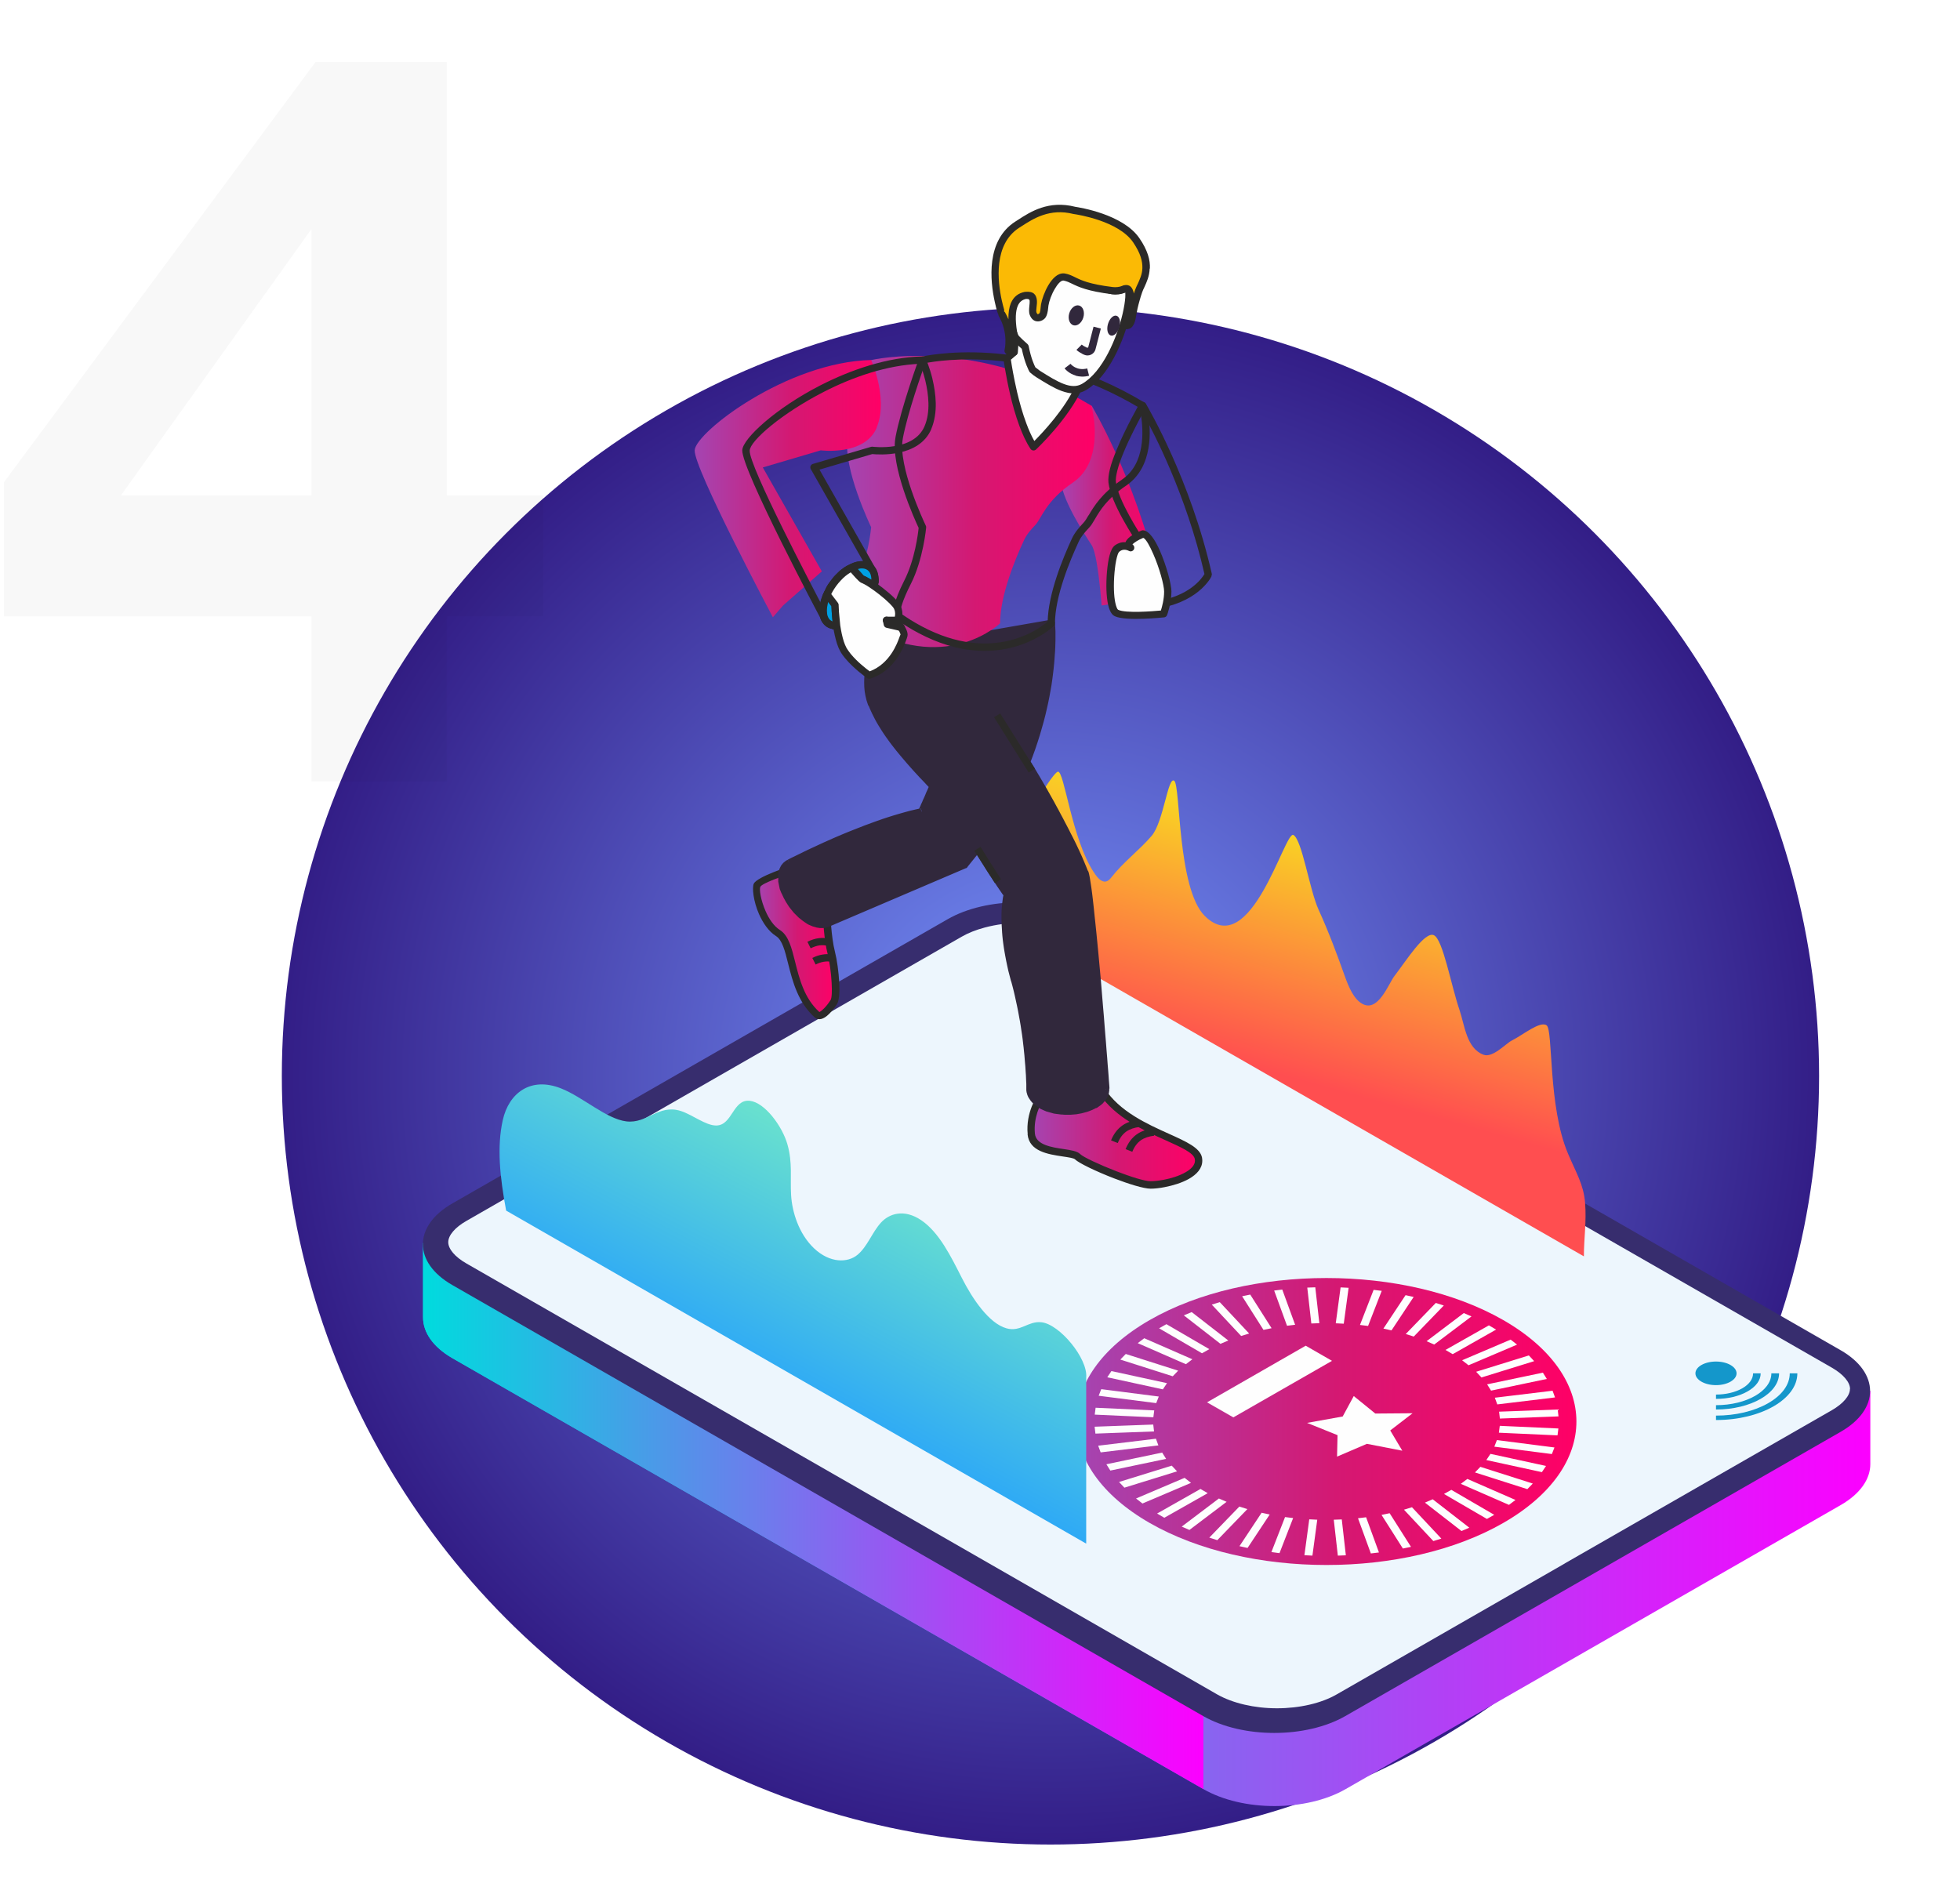 <svg width="153" height="147" viewBox="0 0 153 147" fill="none" xmlns="http://www.w3.org/2000/svg">
<circle cx="82" cy="84" r="60" fill="url(#paint0_radial_0_1)"/>
<g filter="url(#filter0_d_0_1)">
<path d="M151 104.588V110.298C151 111.457 150.228 112.608 148.7 113.491L110.043 135.672C106.972 137.438 102.002 137.438 98.938 135.672L40.316 102.032C38.788 101.149 38.024 100.005 38.024 98.846V93.044L43.85 93.635L46.065 92.361L78.988 73.465C82.052 71.707 87.022 71.707 90.086 73.465L142.858 103.759L151.007 104.588H151Z" fill="url(#paint1_linear_0_1)"/>
<path d="M98.938 127.659V135.672L40.316 102.032C38.788 101.149 38.024 100.005 38.024 98.846V93.044L43.85 93.635L46.065 92.361L98.938 127.659Z" fill="url(#paint2_linear_0_1)"/>
<path d="M148.684 107.78L110.02 129.969C106.956 131.727 101.986 131.727 98.922 129.969L40.308 96.321C37.244 94.564 37.244 91.708 40.308 89.951L78.972 67.762C82.036 66.004 87.006 66.004 90.07 67.762L148.684 101.41C151.748 103.168 151.748 106.023 148.684 107.78Z" fill="#372D6E"/>
<path d="M149.409 104.434C149.409 104.964 148.877 105.585 147.997 106.092L127.275 117.981L126.951 118.173L109.34 128.281C108.144 128.972 106.438 129.363 104.679 129.363C102.919 129.363 101.221 128.964 100.017 128.281L81.04 117.382L74.82 113.813L69.942 111.012L63.614 107.381L41.403 94.633C40.516 94.126 39.991 93.504 39.991 92.975C39.991 92.445 40.516 91.824 41.403 91.317L80.068 69.128C80.585 68.829 81.195 68.591 81.858 68.414C82.738 68.176 83.718 68.046 84.721 68.046C85.678 68.046 86.612 68.161 87.461 68.376C88.179 68.552 88.835 68.813 89.383 69.128L148.005 102.776C148.884 103.283 149.417 103.904 149.417 104.434H149.409Z" fill="#EDF6FD"/>
<path d="M122.344 99.054C129.961 103.429 129.961 110.521 122.344 114.895C114.727 119.27 102.371 119.27 94.746 114.895C87.129 110.521 87.129 103.429 94.746 99.054C102.363 94.679 114.719 94.679 122.344 99.054Z" fill="url(#paint3_linear_0_1)"/>
<g filter="url(#filter1_d_0_1)">
<path d="M87.879 73.925C88.28 74.777 89.16 75.122 90.294 75.767C92.571 77.079 94.855 78.384 97.132 79.697C103.422 83.304 109.704 86.911 115.993 90.526C121.542 93.712 127.091 96.897 132.64 100.082C132.64 98.678 132.856 97.35 132.732 95.876C132.609 94.456 132.046 93.589 131.39 92.038C129.831 88.339 130.247 82.406 129.73 82.045C129.213 81.685 127.894 82.79 127.022 83.227C126.535 83.473 125.517 84.617 124.799 84.34C123.471 83.834 123.34 82.053 122.931 80.848C122.268 78.906 121.642 75.368 120.94 75.015C120.23 74.662 118.772 77.003 117.853 78.192C117.398 78.776 116.595 81.048 115.353 80.372C114.674 80.004 114.272 79.029 113.994 78.254C113.377 76.519 112.721 74.754 111.934 73.027C111.216 71.454 110.645 67.57 109.966 67.186C109.295 66.802 106.655 77.095 103.043 73.503C100.906 71.377 101.153 63.349 100.666 62.957C100.172 62.558 99.833 66.158 98.899 67.255C97.927 68.391 96.7 69.281 95.743 70.51C95.565 70.732 95.318 70.962 94.948 70.732C94.724 70.594 94.539 70.333 94.377 70.087C92.663 67.501 92.077 62.166 91.583 62.243C91.097 62.32 87.323 68.215 87.655 72.966C87.686 73.349 87.763 73.664 87.886 73.925H87.879Z" fill="url(#paint4_linear_0_1)"/>
</g>
<path d="M107.048 96.521L107.673 96.498L107.99 99.299L107.364 99.322L107.048 96.521ZM109.271 99.307L109.649 96.505L110.274 96.536L109.896 99.338L109.271 99.307ZM104.463 96.751L105.096 96.674L106.099 99.422L105.466 99.499L104.463 96.751ZM111.161 99.437L112.226 96.697L112.859 96.774L111.794 99.514L111.161 99.437ZM101.962 97.196L102.595 97.066L104.262 99.691L103.629 99.821L101.962 97.196ZM112.99 99.721L114.719 97.112L115.352 97.25L113.623 99.86L112.99 99.721ZM99.593 97.849L100.218 97.657L102.51 100.105L101.885 100.297L99.593 97.849ZM114.735 100.144L117.081 97.718L117.706 97.918L115.36 100.343L114.735 100.144ZM97.417 98.685L98.026 98.432L100.882 100.65L100.272 100.911L97.417 98.693V98.685ZM116.363 100.704L119.265 98.509L119.867 98.77L116.957 100.965L116.355 100.704H116.363ZM95.48 99.698L96.051 99.376L99.4 101.326L98.829 101.648L95.48 99.698ZM117.837 101.387L121.225 99.468L121.788 99.798L118.4 101.717L117.837 101.387ZM93.813 100.857L94.322 100.474L98.08 102.116L97.571 102.5L93.813 100.857ZM119.134 102.193L122.923 100.581L123.424 100.972L119.635 102.584L119.134 102.193ZM92.454 102.139L92.879 101.702L96.969 103.006L96.545 103.444L92.454 102.139ZM120.229 103.091L124.343 101.817L124.76 102.262L120.646 103.536L120.229 103.091ZM91.436 103.521L91.76 103.037L96.097 103.981L95.773 104.465L91.436 103.521ZM121.086 104.073L125.439 103.16L125.747 103.651L121.395 104.564L121.086 104.073ZM90.764 104.964L90.965 104.449L95.456 105.025L95.256 105.539L90.764 104.964ZM121.688 105.117L126.195 104.572L126.388 105.094L121.881 105.639L121.688 105.117ZM90.456 106.437L90.525 105.9L95.101 106.107L95.032 106.644L90.456 106.437ZM122.02 106.207L126.596 106.038L126.658 106.575L122.082 106.744L122.02 106.207ZM90.448 107.381L95.024 107.212L95.086 107.75L90.51 107.919L90.448 107.381ZM122.004 107.849L122.074 107.312L126.65 107.519L126.581 108.057L122.004 107.849ZM90.726 108.863L95.233 108.318L95.425 108.84L90.918 109.385L90.726 108.863ZM121.649 108.939L121.85 108.425L126.342 109.001L126.141 109.515L121.649 108.939ZM91.366 110.313L95.719 109.4L96.028 109.891L91.675 110.804L91.366 110.313ZM121.024 109.983L121.348 109.5L125.686 110.444L125.362 110.927L121.024 109.983ZM92.354 111.695L96.467 110.421L96.884 110.866L92.771 112.14L92.354 111.695ZM120.137 110.95L120.561 110.513L124.652 111.818L124.227 112.255L120.137 110.95ZM93.681 112.984L97.471 111.372L97.972 111.764L94.183 113.376L93.681 112.984ZM119.033 111.841L119.543 111.457L123.301 113.099L122.792 113.483L119.033 111.841ZM95.325 114.159L98.713 112.24L99.276 112.57L95.889 114.489L95.325 114.159ZM117.721 112.631L118.292 112.309L121.642 114.258L121.071 114.581L117.721 112.631ZM97.247 115.179L100.149 112.984L100.751 113.245L97.849 115.44L97.247 115.179ZM116.232 113.307L116.841 113.046L119.697 115.264L119.087 115.525L116.232 113.307ZM99.4 116.039L101.746 113.614L102.371 113.813L100.025 116.238L99.4 116.039ZM114.596 113.859L115.221 113.667L117.513 116.116L116.888 116.308L114.596 113.859ZM101.754 116.707L103.483 114.097L104.115 114.235L102.387 116.845L101.754 116.707ZM112.844 114.266L113.477 114.135L115.144 116.76L114.511 116.891L112.844 114.266ZM104.247 117.167L105.312 114.435L105.944 114.512L104.879 117.252L104.247 117.167ZM111.007 114.527L111.64 114.45L112.643 117.198L112.01 117.275L111.007 114.527ZM106.824 117.413L107.202 114.611L107.827 114.642L107.449 117.444L106.824 117.413ZM109.116 114.642L109.741 114.619L110.058 117.42L109.433 117.444L109.116 114.642Z" fill="#FEFEFE"/>
<path d="M114.465 109.254L113.524 107.673L115.268 106.33L112.358 106.353L110.676 104.987L109.812 106.583L107.033 107.082L109.41 108.041L109.372 109.715L111.702 108.717L114.465 109.254Z" fill="#FEFEFE"/>
<path d="M108.978 102.239L101.276 106.652L99.223 105.478L106.925 101.057L108.978 102.239Z" fill="#FEFEFE"/>
<g filter="url(#filter2_d_0_1)">
<path d="M48.504 96.505L93.79 122.509V109.546C93.937 108.064 91.714 105.37 90.287 105.225C89.252 105.117 88.666 106.007 87.57 105.7C86.196 105.317 84.9 103.383 84.074 101.748C83.24 100.113 82.33 98.225 80.91 97.258C79.59 96.367 78.417 96.72 77.746 97.473C77.074 98.225 76.704 99.322 75.94 99.959C75.176 100.596 73.787 100.627 72.544 99.453C71.348 98.317 70.831 96.605 70.754 95.293C70.676 93.98 70.877 92.775 70.468 91.34C70.059 89.905 68.701 88.078 67.543 87.94C66.2 87.779 66.185 89.859 64.911 89.866C64.093 89.874 63.051 89.022 62.141 88.731C60.389 88.178 59.532 89.744 57.889 89.544C56.33 89.352 54.493 87.641 52.803 86.973C50.418 86.021 48.72 87.341 48.249 89.437C47.779 91.532 48.018 93.881 48.512 96.521L48.504 96.505Z" fill="url(#paint5_linear_0_1)"/>
</g>
<path d="M138.953 106.514C140.489 106.514 141.932 106.169 143.02 105.547C144.108 104.925 144.71 104.096 144.71 103.214H145.304C145.304 105.225 142.457 106.859 138.953 106.859V106.514Z" fill="#1497CB"/>
<path d="M138.953 105.7C141.338 105.7 143.275 104.587 143.275 103.214H143.877C143.877 104.772 141.669 106.038 138.953 106.038V105.693V105.7Z" fill="#1497CB"/>
<path d="M138.953 104.871C139.725 104.871 140.45 104.695 140.998 104.388C141.546 104.073 141.847 103.659 141.847 103.214H142.441C142.441 103.751 142.078 104.25 141.415 104.626C140.759 105.002 139.879 105.209 138.953 105.209V104.864V104.871Z" fill="#1497CB"/>
<path d="M137.347 103.214C137.347 102.707 138.065 102.293 138.952 102.293C139.84 102.293 140.558 102.707 140.558 103.214C140.558 103.72 139.84 104.135 138.952 104.135C138.065 104.135 137.347 103.72 137.347 103.214Z" fill="#1497CB"/>
</g>
<g filter="url(#filter3_d_0_1)">
<path d="M94.323 44.859C94.323 44.859 93.389 46.862 89.993 47.269C89.993 47.269 89.855 45.319 89.6 43.884C89.492 43.278 89.361 42.771 89.206 42.541C88.697 41.773 86.999 39.172 86.822 37.652C86.76 37.115 87.038 36.209 87.431 35.257C88.141 33.53 89.214 31.665 89.214 31.665C89.214 31.665 92.633 37.36 94.331 44.851L94.323 44.859Z" fill="url(#paint6_linear_0_1)"/>
</g>
<path d="M94.569 44.997C94.484 45.173 93.419 47.138 90.024 47.545C89.869 47.56 89.723 47.453 89.707 47.292V47.261C89.699 47.1 89.561 45.281 89.314 43.93C89.26 43.615 89.198 43.331 89.128 43.109V43.093C89.074 42.917 89.02 42.771 88.966 42.687L88.951 42.664C88.688 42.264 88.141 41.428 87.631 40.499C87.106 39.54 86.62 38.473 86.528 37.675C86.497 37.391 86.543 37.022 86.643 36.615C86.751 36.17 86.937 35.664 87.153 35.142C87.863 33.4 88.943 31.519 88.951 31.519C89.028 31.381 89.206 31.335 89.344 31.412C89.391 31.442 89.429 31.481 89.453 31.527C89.607 31.796 92.925 37.421 94.592 44.782C94.608 44.851 94.592 44.928 94.561 44.981L94.569 44.997ZM90.255 46.939C92.848 46.54 93.805 45.173 94.021 44.813C92.609 38.619 90.024 33.699 89.213 32.248C88.858 32.893 88.187 34.16 87.693 35.364C87.492 35.856 87.315 36.339 87.214 36.761C87.129 37.107 87.083 37.406 87.106 37.613C87.191 38.327 87.647 39.325 88.141 40.231C88.634 41.144 89.175 41.965 89.429 42.357L89.445 42.38C89.53 42.51 89.607 42.702 89.676 42.94L89.684 42.955C89.761 43.209 89.823 43.508 89.885 43.838C90.085 44.935 90.209 46.332 90.263 46.946L90.255 46.939Z" fill="#2B2A29"/>
<path d="M91.158 46.179C91.158 47.085 90.834 47.914 90.834 47.914C90.834 47.914 87.924 48.228 87.145 47.852C87.122 47.837 87.099 47.822 87.075 47.806C87.029 47.768 86.99 47.714 86.952 47.653C86.743 47.292 86.651 46.54 86.651 45.734C86.651 44.782 86.774 43.754 86.96 43.209V43.201C86.975 43.163 86.99 43.124 86.998 43.093C87.014 43.063 87.029 43.032 87.037 43.001V42.994L87.052 42.963L87.06 42.948L87.075 42.917V42.909L87.099 42.886V42.879L87.122 42.856L87.16 42.825L87.168 42.817L87.176 42.809C87.207 42.786 87.245 42.764 87.276 42.74C87.299 42.725 87.322 42.717 87.346 42.702C87.477 42.641 87.608 42.618 87.724 42.618C87.77 42.618 87.816 42.618 87.855 42.625L87.901 42.633H87.909L87.94 42.641L87.978 42.648L88.017 42.656L88.048 42.664L88.063 42.671L88.079 42.679L88.102 42.687C88.14 42.702 88.171 42.717 88.194 42.725H88.202H88.21L88.218 42.733L88.225 42.74L88.202 42.725L88.187 42.717C88.171 42.71 88.164 42.694 88.148 42.687L88.14 42.679L88.125 42.664L88.109 42.648L88.102 42.641L88.094 42.625V42.618V42.61L88.086 42.602V42.595L88.079 42.579V42.572L88.071 42.556C88.071 42.541 88.063 42.533 88.063 42.518C88.063 42.157 88.966 41.766 89.136 41.697L89.159 41.689C89.962 41.727 91.104 45.281 91.104 46.179H91.158Z" fill="#FEFEFE"/>
<path d="M91.444 46.179C91.444 47.131 91.104 48.013 91.104 48.013C91.065 48.121 90.973 48.19 90.865 48.197C90.857 48.197 87.878 48.52 87.022 48.105C86.968 48.075 86.937 48.059 86.89 48.021C86.852 47.99 86.821 47.952 86.79 47.913C86.759 47.875 86.736 47.837 86.705 47.791V47.783C86.589 47.583 86.504 47.292 86.45 46.946C86.396 46.586 86.365 46.163 86.365 45.726C86.365 45.227 86.396 44.721 86.45 44.268C86.504 43.807 86.589 43.4 86.69 43.109C86.821 42.779 86.913 42.602 87.261 42.441C87.338 42.403 87.415 42.38 87.492 42.357C87.585 42.334 87.67 42.326 87.755 42.326L87.855 42.334C87.917 42.172 88.048 42.027 88.21 41.904C88.519 41.666 88.951 41.482 89.074 41.436L89.105 41.42C89.144 41.405 89.182 41.397 89.221 41.397C89.692 41.42 90.17 42.134 90.556 43.024C91.05 44.153 91.444 45.619 91.444 46.171V46.179ZM90.626 47.645C90.71 47.368 90.873 46.793 90.873 46.179C90.873 45.688 90.502 44.329 90.031 43.262C89.746 42.602 89.445 42.065 89.244 41.988C89.097 42.05 88.781 42.195 88.557 42.364C88.48 42.426 88.418 42.472 88.403 42.502L88.418 42.518C88.542 42.602 88.58 42.763 88.511 42.894C88.434 43.032 88.264 43.086 88.125 43.009C88.002 42.948 87.894 42.917 87.762 42.917C87.716 42.917 87.67 42.925 87.631 42.932C87.593 42.94 87.554 42.955 87.523 42.971C87.353 43.063 87.307 43.124 87.245 43.308C87.16 43.562 87.083 43.93 87.037 44.352C86.983 44.79 86.952 45.281 86.952 45.741C86.952 46.148 86.975 46.547 87.029 46.877C87.076 47.154 87.137 47.376 87.214 47.522L87.253 47.576L87.284 47.606C87.878 47.891 90 47.722 90.633 47.66L90.626 47.645Z" fill="#2B2A29"/>
<path d="M81.249 85.614C81.249 85.614 80.339 86.865 80.501 88.531C80.663 90.197 83.634 89.813 84.112 90.304C84.591 90.795 88.689 92.507 89.816 92.507C90.942 92.507 93.821 91.854 93.543 90.411C93.235 88.968 88.064 88.4 85.957 85.1L81.242 85.614H81.249Z" fill="url(#paint7_linear_0_1)"/>
<path d="M81.419 85.883C81.218 86.205 80.663 87.226 80.786 88.5C80.871 89.383 82.098 89.567 83.032 89.705C83.603 89.79 84.089 89.866 84.321 90.097C84.56 90.335 85.841 90.933 87.153 91.44C88.249 91.862 89.345 92.215 89.823 92.215C90.078 92.215 90.433 92.177 90.819 92.108C91.398 92 92.038 91.808 92.532 91.524C92.972 91.279 93.281 90.964 93.281 90.603C93.281 90.557 93.273 90.511 93.265 90.473C93.165 89.997 92.208 89.567 90.996 89.022C89.275 88.247 87.091 87.264 85.818 85.399L81.411 85.883H81.419ZM80.223 88.554C80.053 86.835 80.971 85.522 81.018 85.453C81.064 85.384 81.133 85.338 81.226 85.33L85.926 84.816C86.034 84.801 86.15 84.847 86.212 84.947C87.369 86.766 89.545 87.748 91.236 88.508C92.594 89.122 93.666 89.598 93.829 90.358V90.365C93.844 90.45 93.852 90.534 93.852 90.611C93.852 91.217 93.42 91.685 92.81 92.031C92.254 92.346 91.552 92.553 90.927 92.675C90.502 92.76 90.109 92.798 89.823 92.798C89.275 92.798 88.102 92.43 86.945 91.985C85.571 91.455 84.197 90.795 83.912 90.504C83.819 90.411 83.418 90.35 82.947 90.281C81.82 90.112 80.346 89.889 80.215 88.562L80.223 88.554Z" fill="#2B2A29"/>
<path d="M61.894 67.846C61.894 67.846 59.324 68.66 59.108 69.105C58.884 69.558 59.432 72.021 60.737 72.843C62.041 73.672 61.547 77.233 63.8 79.236C64.148 79.489 64.796 78.683 65.089 78.238C65.382 77.785 65.189 75.506 64.896 74.355C64.603 73.203 64.526 71.223 64.526 71.223L61.894 67.846Z" fill="url(#paint8_linear_0_1)"/>
<path d="M61.785 68.176C61.207 68.36 59.501 68.944 59.354 69.228C59.254 69.435 59.393 70.287 59.763 71.131C60.026 71.73 60.396 72.298 60.882 72.605C61.554 73.035 61.793 73.979 62.071 75.099C62.395 76.396 62.781 77.947 63.962 79.006C63.985 79.006 64.07 78.952 64.178 78.86C64.363 78.707 64.556 78.476 64.703 78.269L64.834 78.077C64.934 77.924 64.957 77.379 64.919 76.734C64.88 75.944 64.749 75.022 64.595 74.424C64.332 73.395 64.24 71.73 64.224 71.323L61.77 68.176H61.785ZM58.845 68.982C59.107 68.445 61.616 67.639 61.793 67.578C61.909 67.539 62.04 67.57 62.117 67.67L64.749 71.047C64.78 71.093 64.803 71.147 64.811 71.208C64.811 71.216 64.88 73.157 65.173 74.286C65.335 74.915 65.467 75.882 65.513 76.711C65.552 77.463 65.505 78.131 65.335 78.392L65.189 78.607C65.019 78.845 64.787 79.113 64.564 79.298C64.263 79.543 63.954 79.658 63.669 79.482L63.614 79.443C62.287 78.261 61.87 76.611 61.523 75.23C61.276 74.232 61.06 73.38 60.581 73.081C59.987 72.705 59.547 72.037 59.246 71.354C58.814 70.371 58.691 69.297 58.845 68.974V68.982Z" fill="#2B2A29"/>
<path d="M84.683 68.161C84.328 67.01 82.214 62.781 80.13 59.488C82.522 53.478 82.075 48.666 82.075 48.666L78.772 49.241L77.097 49.533L77.058 48.881L71.618 47.921L70.259 47.683C70.259 47.683 66.717 51.406 68.029 54.944C68.924 57.354 71.155 59.626 72.829 61.391C72.312 62.604 71.95 63.387 71.95 63.387C67.674 64.262 61.616 67.386 61.616 67.386C61.253 67.562 61.029 67.946 61.029 68.514C61.029 68.875 61.114 69.258 61.269 69.65C61.616 70.532 62.31 71.392 63.105 71.86C63.622 72.167 64.093 72.244 64.464 72.137L64.533 72.121L64.626 72.075L75.276 67.524C75.631 67.102 75.97 66.68 76.287 66.25C77.267 67.823 78.27 69.404 78.617 69.819C78.617 69.819 77.977 72.183 79.181 76.496C80.385 80.817 80.385 85.016 80.385 85.016C80.385 85.461 80.678 85.906 81.249 86.236C81.712 86.505 82.275 86.666 82.877 86.72C83.773 86.804 84.73 86.643 85.424 86.236C86.003 85.898 86.289 85.453 86.289 85.016C86.289 85.016 85.185 69.819 84.683 68.153V68.161Z" fill="#31283C"/>
<path d="M79.86 59.38L80.393 59.587L80.369 59.327L80.562 59.641L80.755 59.956L80.948 60.278L81.141 60.601L81.334 60.931L81.527 61.261L81.72 61.591L81.905 61.921L82.09 62.251L82.276 62.581L82.453 62.911L82.631 63.233L82.8 63.556L82.97 63.87L83.132 64.185L83.294 64.492L83.449 64.791L83.595 65.083L83.742 65.367L83.881 65.643L84.012 65.912L84.135 66.173L84.251 66.418L84.359 66.656L84.46 66.879L84.552 67.094L84.637 67.293L84.714 67.478L84.784 67.647L84.846 67.8L84.9 67.938L84.938 68.061L84.39 68.23L84.352 68.122L84.305 67.992L84.251 67.846L84.19 67.685L84.112 67.508L84.028 67.317L83.935 67.109L83.835 66.887L83.727 66.656L83.611 66.411L83.487 66.157L83.356 65.889L83.217 65.613L83.078 65.329L82.932 65.037L82.777 64.738L82.615 64.431L82.453 64.124L82.283 63.809L82.114 63.487L81.936 63.164L81.759 62.842L81.581 62.512L81.396 62.182L81.211 61.852L81.018 61.522L80.825 61.192L80.632 60.869L80.439 60.547L80.246 60.225L80.053 59.91L79.86 59.603L79.837 59.342L79.86 59.38ZM79.883 59.641C79.798 59.511 79.837 59.334 79.976 59.25C80.107 59.165 80.284 59.204 80.369 59.342L79.883 59.649V59.641ZM82.121 48.95L82.021 48.389L82.353 48.643V48.658V48.704L82.361 48.773L82.368 48.873L82.376 48.996L82.384 49.142L82.391 49.31V49.51V49.733V49.971L82.384 50.231L82.376 50.515L82.361 50.822L82.337 51.145L82.314 51.49L82.283 51.851L82.245 52.227L82.198 52.626L82.144 53.041L82.083 53.47L82.005 53.916L81.921 54.376L81.828 54.844L81.72 55.328L81.604 55.827L81.473 56.333L81.326 56.855L81.172 57.385L81.002 57.922L80.817 58.475L80.616 59.035L80.4 59.603L79.868 59.396L80.084 58.843L80.284 58.298L80.47 57.761L80.639 57.231L80.794 56.709L80.933 56.203L81.064 55.704L81.18 55.22L81.28 54.745L81.373 54.284L81.458 53.839L81.527 53.401L81.589 52.979L81.643 52.572L81.689 52.181L81.728 51.812L81.759 51.459L81.782 51.122L81.797 50.807L81.813 50.508L81.82 50.231L81.828 49.978V49.74V49.525V49.333L81.82 49.165L81.813 49.019L81.805 48.904L81.797 48.812L81.789 48.742V48.704V48.696L82.121 48.95ZM81.789 48.696C81.774 48.543 81.89 48.397 82.052 48.389C82.206 48.374 82.353 48.489 82.361 48.65L81.789 48.704V48.696ZM78.726 48.957L82.029 48.382L82.129 48.942L78.826 49.518L78.726 48.957ZM78.826 49.518C78.672 49.541 78.525 49.441 78.494 49.287C78.471 49.134 78.571 48.98 78.726 48.957L78.826 49.518ZM77.051 49.249L78.726 48.957L78.826 49.518L77.151 49.809L76.819 49.548L77.059 49.249H77.051ZM77.151 49.809C76.997 49.84 76.85 49.733 76.819 49.579C76.788 49.425 76.897 49.272 77.051 49.249L77.151 49.809ZM77.344 48.858L77.383 49.51L76.812 49.548L76.773 48.896L77.113 48.597L77.352 48.858H77.344ZM76.773 48.896C76.765 48.742 76.881 48.604 77.043 48.597C77.198 48.589 77.336 48.704 77.344 48.865L76.773 48.904V48.896ZM71.672 47.637L77.113 48.597L77.012 49.157L71.572 48.197L71.672 47.637ZM71.572 48.197C71.417 48.167 71.309 48.021 71.34 47.867C71.371 47.714 71.517 47.606 71.672 47.637L71.572 48.197ZM70.314 47.392L71.672 47.63L71.572 48.19L70.213 47.952L70.059 47.476L70.314 47.392ZM70.213 47.952C70.059 47.921 69.951 47.775 69.982 47.622C70.013 47.468 70.159 47.361 70.314 47.392L70.213 47.952ZM68.299 54.829L67.759 55.029L67.643 54.675L67.558 54.322L67.497 53.969L67.466 53.616L67.458 53.271L67.466 52.925L67.497 52.588L67.543 52.25L67.612 51.92L67.697 51.598L67.79 51.283L67.898 50.976L68.014 50.677L68.137 50.385L68.268 50.109L68.407 49.84L68.546 49.579L68.693 49.333L68.84 49.096L68.978 48.873L69.117 48.666L69.256 48.474L69.388 48.297L69.511 48.136L69.627 47.99L69.735 47.86L69.827 47.745L69.904 47.653L69.966 47.576L70.013 47.522L70.043 47.491L70.059 47.476L70.476 47.867L70.468 47.875L70.437 47.906L70.391 47.952L70.329 48.021L70.252 48.113L70.167 48.221L70.067 48.343L69.959 48.481L69.843 48.635L69.719 48.804L69.588 48.988L69.457 49.188L69.318 49.403L69.179 49.625L69.04 49.863L68.909 50.109L68.778 50.362L68.654 50.623L68.538 50.892L68.43 51.168L68.33 51.452L68.245 51.743L68.168 52.043L68.106 52.342L68.06 52.649L68.029 52.956L68.022 53.263L68.029 53.57L68.06 53.885L68.114 54.2L68.191 54.514L68.292 54.829H68.299ZM68.299 54.829C68.353 54.975 68.276 55.144 68.129 55.197C67.983 55.251 67.813 55.174 67.759 55.029L68.299 54.829ZM73.092 61.491L72.567 61.268L72.621 61.575L72.467 61.407L72.305 61.238L72.143 61.061L71.973 60.885L71.803 60.708L71.633 60.524L71.463 60.34L71.294 60.156L71.124 59.964L70.954 59.772L70.784 59.58L70.615 59.38L70.445 59.181L70.275 58.981L70.105 58.774L69.935 58.567L69.773 58.359L69.611 58.152L69.449 57.937L69.295 57.722L69.141 57.508L68.994 57.293L68.847 57.07L68.708 56.847L68.569 56.625L68.438 56.402L68.315 56.18L68.199 55.95L68.083 55.719L67.975 55.489L67.875 55.259L67.782 55.029L68.322 54.829L68.407 55.044L68.5 55.259L68.6 55.474L68.708 55.688L68.824 55.903L68.94 56.118L69.063 56.333L69.195 56.548L69.333 56.763L69.472 56.97L69.619 57.178L69.766 57.385L69.92 57.592L70.074 57.799L70.236 58.006L70.398 58.206L70.561 58.406L70.73 58.605L70.9 58.805L71.07 58.997L71.24 59.188L71.409 59.38L71.579 59.572L71.749 59.756L71.919 59.941L72.089 60.125L72.258 60.301L72.428 60.478L72.59 60.654L72.752 60.831L72.914 61L73.076 61.169L73.13 61.476L73.092 61.491ZM73.038 61.184C73.146 61.299 73.138 61.476 73.022 61.591C72.907 61.698 72.729 61.691 72.621 61.575L73.038 61.184ZM72.004 63.655L71.888 63.095L71.687 63.256V63.249L71.695 63.241L71.703 63.226L71.71 63.203L71.726 63.18L71.741 63.149L71.757 63.118L71.772 63.08L71.788 63.041L71.811 62.995L71.834 62.949L71.857 62.896L71.88 62.842L71.903 62.78L71.934 62.719L71.965 62.65L71.996 62.581L72.027 62.504L72.058 62.427L72.096 62.351L72.135 62.266L72.174 62.182L72.212 62.09L72.251 61.998L72.289 61.898L72.335 61.798L72.382 61.698L72.428 61.591L72.474 61.483L72.521 61.376L72.567 61.261L73.092 61.483L73.046 61.599L72.999 61.706L72.953 61.813L72.907 61.921L72.86 62.021L72.814 62.12L72.775 62.22L72.737 62.312L72.698 62.404L72.66 62.489L72.621 62.573L72.582 62.658L72.552 62.734L72.521 62.811L72.49 62.88L72.459 62.949L72.428 63.011L72.405 63.072L72.382 63.126L72.359 63.18L72.335 63.226L72.312 63.272L72.297 63.31L72.281 63.348L72.266 63.379L72.251 63.41L72.243 63.433L72.235 63.456L72.228 63.471L72.22 63.487L72.212 63.494L72.011 63.655H72.004ZM72.204 63.494C72.135 63.64 71.965 63.702 71.826 63.632C71.68 63.563 71.618 63.395 71.687 63.256L72.204 63.494ZM61.739 67.631L61.492 67.117H61.485L61.5 67.109L61.554 67.086L61.639 67.04L61.755 66.979L61.901 66.91L62.079 66.825L62.28 66.725L62.504 66.618L62.75 66.495L63.02 66.365L63.314 66.227L63.63 66.081L63.962 65.927L64.309 65.766L64.672 65.605L65.05 65.436L65.444 65.267L65.845 65.098L66.254 64.93L66.679 64.761L67.111 64.592L67.543 64.423L67.983 64.262L68.423 64.101L68.863 63.947L69.303 63.801L69.743 63.663L70.182 63.533L70.615 63.41L71.039 63.295L71.463 63.195L71.873 63.103L71.988 63.663L71.587 63.748L71.178 63.847L70.761 63.955L70.337 64.078L69.904 64.208L69.472 64.346L69.04 64.492L68.608 64.645L68.176 64.799L67.744 64.96L67.311 65.129L66.887 65.298L66.47 65.467L66.061 65.636L65.66 65.805L65.274 65.973L64.896 66.135L64.533 66.296L64.186 66.449L63.854 66.603L63.545 66.749L63.252 66.887L62.982 67.017L62.735 67.14L62.511 67.247L62.31 67.347L62.141 67.432L61.994 67.501L61.878 67.554L61.794 67.6L61.739 67.624L61.724 67.631H61.716H61.739ZM61.747 67.631C61.608 67.7 61.431 67.647 61.361 67.508C61.292 67.37 61.346 67.194 61.485 67.125L61.747 67.631ZM61.315 68.506H60.744V68.445V68.383V68.322L60.752 68.268L60.759 68.215L60.767 68.161L60.775 68.107L60.782 68.053L60.798 68L60.813 67.946L60.829 67.892L60.844 67.846L60.86 67.8L60.883 67.754L60.906 67.708L60.929 67.662L60.952 67.616L60.975 67.57L61.006 67.531L61.037 67.493L61.068 67.455L61.099 67.416L61.13 67.378L61.161 67.347L61.199 67.317L61.238 67.286L61.276 67.255L61.315 67.224L61.354 67.194L61.392 67.171L61.438 67.148L61.485 67.125L61.732 67.639L61.709 67.654L61.685 67.67L61.662 67.685L61.639 67.7L61.616 67.716L61.593 67.731L61.577 67.746L61.562 67.762L61.547 67.777L61.531 67.8L61.516 67.823L61.5 67.846L61.485 67.869L61.469 67.892L61.454 67.915L61.438 67.938L61.423 67.961L61.408 67.992L61.392 68.023L61.384 68.053L61.377 68.084L61.369 68.115L61.361 68.145L61.354 68.176L61.346 68.215L61.338 68.253L61.33 68.291L61.323 68.33L61.315 68.368V68.414V68.46V68.506ZM61.315 68.506C61.315 68.667 61.184 68.79 61.029 68.79C60.875 68.79 60.744 68.66 60.744 68.506H61.315ZM61.539 69.535L61.006 69.742V69.749L60.991 69.711L60.975 69.673L60.96 69.634L60.945 69.596L60.929 69.558L60.914 69.519L60.898 69.481L60.883 69.442L60.867 69.404L60.86 69.366L60.852 69.327L60.844 69.289L60.837 69.251L60.829 69.212L60.821 69.174L60.813 69.135L60.806 69.097L60.798 69.059L60.79 69.02L60.782 68.982L60.775 68.944L60.767 68.905L60.759 68.867L60.752 68.829V68.79V68.752V68.713V68.675V68.637V68.598V68.56V68.522H61.323V68.552V68.583V68.614V68.644V68.675V68.706V68.736V68.767V68.798L61.33 68.829L61.338 68.859L61.346 68.89L61.354 68.921L61.361 68.951L61.369 68.982L61.377 69.013L61.384 69.043L61.392 69.074L61.4 69.105L61.408 69.135L61.415 69.166L61.423 69.197L61.431 69.228L61.438 69.258L61.446 69.289L61.454 69.32L61.462 69.35L61.477 69.381L61.492 69.412L61.508 69.442L61.523 69.473L61.539 69.504V69.512V69.535ZM61.539 69.527C61.6 69.673 61.531 69.842 61.384 69.903C61.238 69.965 61.068 69.895 61.014 69.749L61.547 69.535L61.539 69.527ZM63.26 71.599L62.967 72.091L62.889 72.044L62.812 71.991L62.735 71.937L62.658 71.883L62.581 71.822L62.504 71.76L62.426 71.699L62.349 71.638L62.28 71.569L62.21 71.499L62.141 71.43L62.071 71.361L62.002 71.292L61.932 71.216L61.871 71.139L61.809 71.062L61.747 70.985L61.685 70.909L61.624 70.832L61.57 70.755L61.516 70.671L61.462 70.586L61.408 70.502L61.354 70.417L61.307 70.333L61.261 70.248L61.215 70.164L61.168 70.08L61.13 69.995L61.091 69.911L61.053 69.826L61.014 69.734L61.547 69.527L61.577 69.604L61.608 69.68L61.647 69.757L61.685 69.834L61.724 69.911L61.763 69.987L61.801 70.064L61.847 70.141L61.894 70.218L61.94 70.294L61.986 70.364L62.033 70.44L62.087 70.509L62.141 70.579L62.195 70.647L62.249 70.717L62.303 70.786L62.357 70.855L62.419 70.916L62.48 70.978L62.542 71.039L62.604 71.1L62.666 71.162L62.727 71.216L62.789 71.269L62.851 71.323L62.92 71.377L62.99 71.423L63.059 71.469L63.129 71.515L63.198 71.561L63.267 71.599H63.26ZM63.26 71.599C63.399 71.676 63.437 71.853 63.36 71.991C63.283 72.129 63.105 72.175 62.967 72.091L63.26 71.599ZM64.402 71.845L64.541 72.397H64.549L64.502 72.413L64.456 72.421L64.41 72.428L64.363 72.436L64.317 72.444L64.271 72.451H64.225H64.178H64.132H64.086H64.039H63.993L63.947 72.444L63.9 72.436L63.854 72.428L63.808 72.421L63.754 72.413L63.707 72.397L63.653 72.382L63.599 72.367L63.545 72.351L63.491 72.336L63.437 72.321L63.383 72.298L63.329 72.275L63.275 72.252L63.221 72.229L63.167 72.206L63.113 72.183L63.059 72.152L63.005 72.121L62.951 72.091L63.244 71.599L63.291 71.622L63.337 71.645L63.383 71.668L63.43 71.691L63.468 71.714L63.507 71.73L63.545 71.745L63.584 71.76L63.623 71.776L63.661 71.791L63.7 71.806L63.738 71.822L63.777 71.829L63.815 71.837L63.854 71.845L63.893 71.853L63.923 71.86L63.962 71.868L63.993 71.876H64.024H64.055H64.086H64.116H64.147H64.178H64.209H64.24H64.271L64.294 71.868L64.317 71.86L64.34 71.853L64.363 71.845H64.371H64.402ZM64.394 71.845C64.549 71.799 64.703 71.891 64.749 72.037C64.796 72.19 64.703 72.344 64.556 72.39L64.394 71.845ZM64.61 72.382L64.541 72.397L64.402 71.845L64.471 71.829L64.657 72.367L64.61 72.382ZM64.471 71.829C64.626 71.791 64.78 71.883 64.819 72.037C64.857 72.19 64.765 72.344 64.61 72.382L64.471 71.829ZM64.749 72.328L64.657 72.374L64.425 71.853L64.518 71.806H64.525L64.757 72.328H64.749ZM64.518 71.806C64.664 71.745 64.834 71.806 64.896 71.952C64.958 72.098 64.896 72.267 64.749 72.328L64.518 71.806ZM75.399 67.777L64.749 72.328L64.525 71.806L75.176 67.255L75.507 67.7L75.399 67.777ZM75.176 67.255C75.322 67.194 75.492 67.263 75.554 67.409C75.615 67.554 75.546 67.723 75.407 67.785L75.183 67.263L75.176 67.255ZM76.549 66.096L76.063 66.395L76.534 66.418L76.503 66.457L76.472 66.495L76.441 66.534L76.41 66.572L76.379 66.61L76.349 66.649L76.318 66.687L76.287 66.725L76.256 66.764L76.225 66.802L76.194 66.841L76.163 66.879L76.132 66.917L76.102 66.956L76.071 66.994L76.04 67.032L76.009 67.071L75.978 67.109L75.947 67.148L75.916 67.186L75.886 67.224L75.855 67.263L75.824 67.301L75.793 67.34L75.762 67.378L75.731 67.416L75.7 67.455L75.669 67.493L75.639 67.531L75.608 67.57L75.577 67.608L75.546 67.647L75.106 67.278L75.137 67.24L75.168 67.201L75.199 67.163L75.23 67.125L75.26 67.086L75.291 67.048L75.322 67.01L75.353 66.971L75.384 66.933L75.415 66.894L75.446 66.856L75.477 66.818L75.507 66.779L75.538 66.741L75.569 66.703L75.6 66.664L75.631 66.626L75.662 66.587L75.693 66.549L75.724 66.511L75.754 66.472L75.785 66.434L75.816 66.395L75.847 66.357L75.878 66.319L75.909 66.28L75.94 66.242L75.971 66.204L76.001 66.165L76.032 66.127L76.063 66.088L76.094 66.05L76.565 66.073L76.549 66.096ZM76.079 66.073C76.171 65.95 76.356 65.92 76.48 66.019C76.603 66.112 76.634 66.296 76.534 66.418L76.079 66.073ZM78.911 69.895L78.355 69.749L78.409 70.003L78.371 69.957L78.332 69.903L78.286 69.842L78.239 69.78L78.193 69.711L78.139 69.634L78.085 69.55L78.023 69.466L77.962 69.374L77.9 69.281L77.83 69.182L77.761 69.074L77.692 68.967L77.614 68.852L77.537 68.736L77.46 68.614L77.383 68.491L77.298 68.368L77.213 68.237L77.128 68.107L77.043 67.977L76.958 67.838L76.873 67.7L76.788 67.562L76.696 67.424L76.603 67.278L76.511 67.132L76.418 66.987L76.326 66.841L76.233 66.695L76.14 66.549L76.048 66.403L76.534 66.104L76.626 66.25L76.719 66.395L76.812 66.541L76.904 66.687L76.997 66.833L77.09 66.979L77.182 67.125L77.275 67.263L77.36 67.401L77.445 67.539L77.529 67.677L77.614 67.808L77.699 67.938L77.784 68.069L77.861 68.192L77.938 68.314L78.016 68.429L78.093 68.544L78.162 68.652L78.232 68.759L78.301 68.859L78.363 68.959L78.425 69.051L78.486 69.143L78.54 69.228L78.594 69.304L78.648 69.374L78.695 69.442L78.741 69.504L78.78 69.558L78.818 69.604L78.849 69.642L78.903 69.895H78.911ZM78.857 69.642C78.957 69.765 78.942 69.941 78.818 70.041C78.695 70.141 78.517 70.126 78.417 70.003L78.857 69.642ZM79.474 76.427L78.918 76.581L78.811 76.174L78.71 75.782L78.625 75.398L78.548 75.03L78.479 74.669L78.417 74.324L78.363 73.994L78.317 73.672L78.278 73.365L78.247 73.065L78.224 72.781L78.209 72.505L78.193 72.244L78.185 71.998L78.178 71.76V71.538V71.331L78.185 71.131L78.193 70.947L78.209 70.778L78.224 70.617L78.239 70.471L78.255 70.341L78.27 70.218L78.286 70.11L78.301 70.018L78.317 69.941L78.332 69.872L78.34 69.819L78.347 69.78L78.355 69.757V69.742L78.911 69.888L78.903 69.903L78.895 69.934L78.888 69.98L78.88 70.034L78.865 70.103L78.849 70.187L78.834 70.287L78.818 70.394L78.803 70.517L78.787 70.655L78.772 70.801L78.764 70.962L78.757 71.139L78.749 71.331V71.53V71.745V71.968L78.757 72.206L78.772 72.459L78.787 72.72L78.811 72.996L78.841 73.28L78.88 73.579L78.926 73.894L78.98 74.216L79.042 74.554L79.112 74.9L79.189 75.26L79.273 75.629L79.366 76.013L79.474 76.404V76.427ZM79.474 76.427C79.513 76.581 79.428 76.734 79.273 76.78C79.119 76.818 78.965 76.734 78.918 76.581L79.474 76.427ZM80.686 85.023H80.115V85.016V84.977V84.916V84.839V84.739V84.617L80.107 84.471L80.099 84.309L80.092 84.125L80.084 83.926L80.068 83.711L80.053 83.481L80.038 83.235L80.014 82.974L79.991 82.698L79.968 82.406L79.937 82.107L79.906 81.792L79.868 81.47L79.829 81.132L79.783 80.787L79.729 80.433L79.675 80.073L79.613 79.704L79.544 79.328L79.474 78.945L79.397 78.561L79.312 78.169L79.227 77.778L79.135 77.379L79.034 76.98L78.926 76.581L79.482 76.427L79.59 76.834L79.69 77.241L79.791 77.647L79.883 78.046L79.968 78.446L80.045 78.837L80.115 79.228L80.184 79.612L80.246 79.988L80.3 80.357L80.354 80.717L80.4 81.07L80.439 81.408L80.478 81.738L80.508 82.061L80.539 82.368L80.562 82.659L80.585 82.943L80.609 83.212L80.624 83.465L80.639 83.703L80.655 83.926L80.663 84.125L80.67 84.309L80.678 84.478L80.686 84.624V84.747V84.854V84.939V85V85.039V85.054V85.023ZM80.686 85.023C80.686 85.184 80.555 85.307 80.4 85.307C80.246 85.307 80.115 85.177 80.115 85.023H80.686ZM81.404 85.998L81.118 86.489L81.056 86.451L81.002 86.412L80.948 86.374L80.894 86.336L80.84 86.297L80.786 86.259L80.74 86.221L80.694 86.182L80.647 86.144L80.601 86.098L80.562 86.059L80.524 86.013L80.485 85.967L80.447 85.921L80.416 85.875L80.385 85.829L80.354 85.783L80.323 85.737L80.292 85.691L80.269 85.645L80.246 85.599L80.223 85.545L80.2 85.491L80.184 85.438L80.169 85.384L80.153 85.33L80.138 85.276L80.13 85.223L80.123 85.169L80.115 85.115V85.062V85.008H80.686V85.039V85.069V85.1L80.694 85.131L80.701 85.161L80.709 85.192L80.717 85.223L80.724 85.254L80.732 85.284L80.748 85.315L80.763 85.346L80.778 85.376L80.794 85.407L80.809 85.438L80.825 85.468L80.848 85.499L80.871 85.53L80.894 85.561L80.917 85.591L80.941 85.622L80.971 85.653L81.002 85.683L81.033 85.714L81.064 85.745L81.103 85.775L81.141 85.806L81.18 85.837L81.218 85.868L81.265 85.898L81.311 85.929L81.357 85.96L81.404 85.99V85.998ZM81.404 85.998C81.543 86.075 81.589 86.251 81.504 86.389C81.427 86.528 81.249 86.574 81.11 86.489L81.404 85.998ZM82.916 86.443L82.862 87.011L82.8 87.004L82.739 86.996L82.677 86.988L82.615 86.98L82.553 86.973L82.492 86.965L82.43 86.957L82.376 86.95L82.322 86.942L82.268 86.934L82.214 86.919L82.16 86.904L82.106 86.888L82.052 86.873L81.998 86.858L81.944 86.842L81.89 86.827L81.836 86.812L81.782 86.796L81.728 86.781L81.674 86.766L81.62 86.743L81.566 86.719L81.512 86.697L81.458 86.673L81.411 86.65L81.357 86.627L81.303 86.604L81.257 86.581L81.211 86.558L81.164 86.535L81.118 86.505L81.404 86.013L81.442 86.036L81.481 86.059L81.519 86.082L81.558 86.106L81.597 86.129L81.635 86.151L81.681 86.174L81.728 86.19L81.774 86.205L81.82 86.221L81.867 86.236L81.913 86.251L81.959 86.267L82.005 86.282L82.052 86.297L82.098 86.313L82.144 86.328L82.191 86.343L82.237 86.359L82.283 86.374L82.33 86.382L82.376 86.389L82.422 86.397L82.476 86.405L82.53 86.412L82.584 86.42L82.638 86.428L82.692 86.436L82.746 86.443L82.8 86.451L82.854 86.459L82.909 86.466L82.916 86.443ZM82.916 86.443C83.07 86.459 83.186 86.597 83.179 86.75C83.163 86.904 83.024 87.026 82.87 87.011L82.924 86.443H82.916ZM85.293 85.998L85.579 86.489L85.509 86.528L85.432 86.566L85.355 86.604L85.278 86.643L85.201 86.673L85.123 86.704L85.046 86.735L84.961 86.766L84.876 86.796L84.791 86.819L84.707 86.842L84.622 86.865L84.537 86.888L84.452 86.911L84.367 86.927L84.282 86.942L84.197 86.957L84.112 86.973L84.028 86.988L83.943 86.996L83.85 87.004L83.757 87.011L83.665 87.019L83.572 87.026H83.48H83.387H83.294H83.202H83.109L83.016 87.019L82.924 87.011L82.831 87.004L82.885 86.436L82.963 86.443L83.04 86.451L83.117 86.459H83.194H83.271H83.348H83.425H83.503L83.58 86.451L83.657 86.443L83.734 86.436L83.811 86.428L83.889 86.42L83.966 86.412L84.043 86.397L84.12 86.382L84.197 86.366L84.274 86.351L84.352 86.336L84.429 86.32L84.498 86.297L84.568 86.274L84.637 86.251L84.707 86.228L84.776 86.205L84.846 86.182L84.915 86.151L84.977 86.121L85.038 86.09L85.1 86.059L85.162 86.029L85.224 85.998H85.293ZM85.293 85.998C85.432 85.921 85.602 85.96 85.687 86.098C85.764 86.236 85.718 86.412 85.586 86.489L85.293 85.998ZM86.019 85.039L86.59 85V85.023V85.077V85.131L86.582 85.184L86.574 85.238L86.567 85.292L86.559 85.346L86.543 85.399L86.528 85.453L86.513 85.507L86.489 85.561L86.466 85.614L86.443 85.66L86.42 85.706L86.389 85.752L86.358 85.799L86.327 85.844L86.296 85.891L86.258 85.937L86.219 85.983L86.181 86.029L86.142 86.075L86.103 86.121L86.057 86.167L86.011 86.205L85.965 86.244L85.918 86.282L85.864 86.32L85.81 86.359L85.756 86.397L85.702 86.436L85.648 86.474L85.586 86.512L85.301 86.021L85.347 85.99L85.394 85.96L85.44 85.929L85.486 85.898L85.525 85.868L85.563 85.837L85.602 85.806L85.64 85.775L85.671 85.745L85.702 85.714L85.733 85.683L85.764 85.653L85.787 85.622L85.81 85.591L85.833 85.561L85.856 85.53L85.88 85.499L85.895 85.468L85.91 85.438L85.926 85.407L85.941 85.376L85.957 85.346L85.972 85.315L85.98 85.284L85.988 85.254L85.995 85.223L86.003 85.192L86.011 85.161L86.019 85.131V85.1V85.069V85.039V85.062V85.039ZM86.019 85.016C86.019 84.854 86.15 84.732 86.304 84.732C86.459 84.732 86.59 84.862 86.59 85.016H86.019ZM84.421 68.23L84.969 68.061L85.023 68.276L85.077 68.552L85.131 68.898L85.193 69.304L85.255 69.765L85.316 70.279L85.378 70.839L85.44 71.446L85.509 72.091L85.579 72.766L85.648 73.464L85.718 74.186L85.787 74.923L85.856 75.667L85.926 76.419L85.988 77.171L86.049 77.924L86.111 78.66L86.173 79.382L86.227 80.088L86.281 80.763L86.335 81.408L86.381 82.015L86.428 82.582L86.466 83.104L86.505 83.573L86.536 83.979L86.559 84.325L86.582 84.601L86.597 84.808L86.605 84.939V84.985L86.034 85.023V84.977L86.026 84.847L86.011 84.639L85.988 84.363L85.965 84.018L85.934 83.611L85.895 83.143L85.856 82.621L85.81 82.053L85.764 81.447L85.71 80.802L85.656 80.126L85.602 79.428L85.54 78.707L85.478 77.97L85.417 77.225L85.355 76.473L85.285 75.721L85.216 74.976L85.147 74.24L85.077 73.518L85.008 72.82L84.938 72.152L84.869 71.515L84.807 70.916L84.745 70.356L84.683 69.849L84.622 69.397L84.568 68.997L84.514 68.667L84.467 68.406L84.421 68.23ZM84.421 68.23C84.375 68.076 84.46 67.923 84.614 67.877C84.768 67.831 84.923 67.915 84.969 68.069L84.421 68.23Z" fill="#31283C"/>
<path fill-rule="evenodd" clip-rule="evenodd" d="M78.625 69.826C78.625 69.826 78.625 69.826 78.618 69.819C78.618 69.819 78.618 69.819 78.625 69.826ZM77.9 68.79C77.445 68.099 76.866 67.178 76.295 66.257C76.866 67.178 77.452 68.099 77.9 68.79Z" fill="url(#paint9_linear_0_1)"/>
<path d="M78.401 70.003L78.394 69.995L78.61 69.826V69.819L78.347 69.926L78.61 69.811V69.519V69.811L78.633 69.803L78.849 69.642L78.857 69.65L78.664 69.796L78.888 69.704L78.656 69.803L78.618 69.834V70.103V69.842L78.401 70.011V70.003ZM78.618 69.826L78.633 69.819L78.618 69.826V69.834V69.826ZM77.691 68.982L78.147 68.637L77.691 68.982ZM77.691 68.982L77.977 68.752L77.668 68.951C77.46 68.629 77.213 68.245 76.951 67.838C76.673 67.401 76.364 66.91 76.055 66.411L76.541 66.112L77.429 67.531C77.684 67.931 77.923 68.307 78.139 68.637L78 68.729L77.684 68.982H77.691Z" fill="#2B2A29"/>
<g filter="url(#filter4_d_0_1)">
<path d="M87.748 37.675C85.618 39.118 85.309 40.468 84.808 40.998C84.468 41.351 84.151 41.712 83.943 42.157C83.264 43.608 82.068 46.486 82.068 48.658C82.068 48.658 78.124 52.488 71.827 49.157C71.225 48.842 70.615 48.458 69.975 48.006C69.975 48.006 69.89 47.315 70.839 45.457C71.788 43.6 72.004 41.159 72.004 41.159C72.004 41.159 69.751 36.485 70.183 34.19C70.615 31.888 72.004 28.111 72.004 28.111C72.004 28.111 80.108 26.185 89.199 31.673C89.199 31.673 89.268 31.926 89.338 32.325C89.546 33.584 89.731 36.331 87.748 37.675Z" fill="url(#paint10_linear_0_1)"/>
</g>
<path d="M87.894 37.92C86.42 38.926 85.849 39.877 85.47 40.53C85.308 40.806 85.177 41.029 85.015 41.197L85.007 41.205C84.845 41.374 84.691 41.551 84.552 41.727C84.413 41.904 84.297 42.088 84.205 42.287C83.873 43.009 83.402 44.076 83.024 45.235C82.646 46.378 82.353 47.614 82.353 48.666C82.353 48.758 82.314 48.834 82.244 48.888C81.974 49.141 77.954 52.733 71.695 49.418C71.394 49.264 71.085 49.08 70.761 48.88C70.444 48.681 70.128 48.474 69.804 48.243C69.734 48.197 69.696 48.128 69.688 48.051V48.005C69.68 47.821 69.727 47.015 70.583 45.334L70.591 45.319C71.417 43.7 71.671 41.62 71.71 41.213C71.417 40.591 69.487 36.355 69.904 34.144V34.129C70.344 31.803 71.725 28.027 71.733 28.019C71.764 27.927 71.849 27.858 71.942 27.843C71.965 27.835 80.153 25.886 89.352 31.435C89.414 31.473 89.453 31.527 89.476 31.588L89.483 31.619C89.507 31.703 89.568 31.949 89.622 32.279V32.287C89.73 32.939 89.831 33.968 89.645 35.011C89.46 36.093 88.974 37.183 87.909 37.913L87.894 37.92ZM84.976 40.238C85.385 39.547 85.987 38.527 87.57 37.452L87.585 37.437C88.503 36.815 88.92 35.863 89.082 34.911C89.252 33.944 89.159 32.977 89.059 32.371V32.363C89.02 32.125 88.982 31.949 88.959 31.849C80.716 26.922 73.362 28.127 72.227 28.349C71.972 29.063 70.853 32.218 70.475 34.228V34.236C70.074 36.37 72.104 40.691 72.258 41.013C72.289 41.059 72.304 41.121 72.297 41.182C72.297 41.19 72.073 43.669 71.108 45.572L71.1 45.588C70.406 46.946 70.282 47.614 70.259 47.852C70.537 48.044 70.807 48.22 71.07 48.389C71.363 48.573 71.664 48.742 71.965 48.904C77.537 51.858 81.179 49.049 81.781 48.527C81.805 47.438 82.098 46.202 82.476 45.05C82.862 43.868 83.34 42.771 83.68 42.034C83.796 41.788 83.935 41.574 84.097 41.366C84.251 41.167 84.421 40.983 84.591 40.798C84.714 40.668 84.83 40.476 84.969 40.23L84.976 40.238ZM69.688 48.029V47.998V48.029Z" fill="#2B2A29"/>
<g filter="url(#filter5_d_0_1)">
<path d="M72.444 33.377C71.51 35.61 68.068 35.157 68.068 35.157L63.545 36.493L68.153 44.606L65.12 47.277L64.332 48.19C64.332 48.19 58.151 36.562 58.228 35.15C58.305 33.737 65.444 28.257 72.004 28.104C72.004 28.104 72.289 28.741 72.513 29.647C72.768 30.713 72.945 32.156 72.436 33.369L72.444 33.377Z" fill="url(#paint11_linear_0_1)"/>
</g>
<path d="M72.706 33.484C71.757 35.741 68.562 35.495 68.091 35.449L63.97 36.662L68.4 44.467C68.469 44.582 68.438 44.736 68.338 44.82L65.32 47.476L64.549 48.382C64.448 48.505 64.263 48.512 64.147 48.412C64.117 48.389 64.093 48.359 64.078 48.328C64.062 48.297 57.865 36.623 57.943 35.142C57.989 34.236 60.559 31.865 64.039 30.084C66.432 28.863 69.256 27.889 71.996 27.827C72.12 27.827 72.22 27.896 72.266 28.004C72.266 28.004 72.567 28.656 72.791 29.585V29.6C72.922 30.145 73.03 30.79 73.046 31.458C73.061 32.141 72.968 32.839 72.698 33.492L72.706 33.484ZM68.099 34.873C68.106 34.873 71.325 35.295 72.174 33.269C72.413 32.701 72.49 32.08 72.475 31.465C72.459 30.851 72.359 30.245 72.235 29.731V29.723C72.089 29.125 71.911 28.649 71.819 28.403C69.241 28.503 66.571 29.431 64.309 30.59C60.999 32.287 58.56 34.413 58.521 35.173C58.46 36.362 63.345 45.703 64.394 47.691L64.904 47.092L67.79 44.544L63.306 36.646C63.291 36.623 63.275 36.6 63.268 36.569C63.221 36.416 63.306 36.263 63.461 36.216L67.975 34.889C68.014 34.873 68.052 34.873 68.099 34.873Z" fill="#2B2A29"/>
<path d="M84.506 29.401C84.437 29.654 84.337 29.915 84.221 30.184C83.195 32.517 80.671 34.889 80.671 34.889C79.961 33.806 79.444 32.126 79.112 30.683C78.765 29.194 78.603 27.973 78.603 27.973L79.15 27.505L79.004 25.648L81.782 27.543L84.506 29.401Z" fill="#FEFEFE"/>
<path d="M84.784 29.478C84.745 29.616 84.699 29.754 84.653 29.884C84.606 30.023 84.544 30.161 84.49 30.291C83.441 32.678 80.886 35.081 80.879 35.088C80.763 35.196 80.585 35.196 80.477 35.081L80.439 35.035C80.107 34.536 79.821 33.914 79.574 33.246C79.273 32.433 79.026 31.55 78.841 30.744C78.494 29.247 78.332 28.019 78.332 28.019C78.317 27.912 78.355 27.812 78.432 27.751L78.864 27.382L78.725 25.671C78.71 25.517 78.834 25.379 78.988 25.364C79.057 25.356 79.127 25.379 79.181 25.418L84.676 29.171C84.776 29.24 84.822 29.37 84.791 29.478H84.784ZM84.112 29.693L84.174 29.516L79.343 26.216L79.443 27.474C79.451 27.559 79.412 27.651 79.343 27.712L78.911 28.081C78.965 28.457 79.127 29.455 79.397 30.614C79.582 31.404 79.821 32.264 80.115 33.047C80.3 33.546 80.508 34.021 80.74 34.428C81.396 33.768 83.148 31.911 83.958 30.084L83.973 30.046C84.027 29.93 84.074 29.808 84.12 29.693H84.112Z" fill="#2B2A29"/>
<path d="M81.049 29.209L80.987 29.171H80.979L80.941 29.148C80.894 29.117 80.856 29.086 80.81 29.055L80.802 29.048L80.732 28.994L80.717 28.986L80.64 28.925L80.594 28.879C80.594 28.879 80.246 28.296 80.015 27.091C80.015 27.091 79.251 26.438 79.166 26.2L79.135 26.093L79.096 25.978C78.973 25.494 78.124 22.654 78.857 22.501C79.66 22.34 80.918 22.401 81.512 21.918C81.589 21.856 82.098 21.38 82.26 21.357C82.299 21.349 82.415 21.296 82.546 21.227C82.739 21.127 82.963 21.004 83.055 21.004C84.182 21.012 85.803 22.401 86.629 22.662L86.822 22.708C87.169 22.746 87.462 22.685 87.701 22.601L87.794 22.562L87.933 22.539C88.666 22.455 87.369 28.641 84.607 30.238C83.603 30.821 82.43 30.092 81.049 29.224V29.209Z" fill="#FEFEFE"/>
<path d="M80.918 29.462C80.733 29.347 80.57 29.224 80.408 29.078C80.378 29.055 80.362 29.025 80.347 28.994C80.331 28.963 79.999 28.388 79.76 27.229C79.559 27.052 78.996 26.538 78.903 26.285C78.857 26.139 78.819 26.008 78.78 25.863C78.703 25.571 78.564 25.057 78.448 24.504C78.24 23.468 78.163 22.34 78.811 22.209H78.826C79.081 22.155 79.374 22.132 79.668 22.102C80.3 22.04 80.987 21.971 81.335 21.695L81.419 21.618C81.612 21.449 82.014 21.096 82.23 21.066C82.307 21.02 82.4 20.981 82.477 20.935C82.693 20.82 82.924 20.697 83.086 20.712H83.094C83.874 20.728 84.8 21.288 85.595 21.772C86.042 22.04 86.444 22.286 86.721 22.378L86.876 22.409C87.015 22.424 87.153 22.416 87.269 22.401C87.393 22.386 87.508 22.355 87.609 22.317L87.694 22.278L87.748 22.263L87.918 22.232C88.041 22.224 88.149 22.263 88.234 22.355L88.242 22.363C88.388 22.516 88.442 22.831 88.419 23.261C88.396 23.629 88.326 24.105 88.195 24.634C87.725 26.615 86.536 29.439 84.753 30.468C84.167 30.805 83.542 30.767 82.87 30.521C82.261 30.299 81.612 29.892 80.918 29.462ZM81.142 28.925L81.203 28.963C81.875 29.386 82.5 29.777 83.063 29.984C83.58 30.176 84.043 30.207 84.46 29.969C86.088 29.032 87.192 26.377 87.632 24.496C87.748 23.997 87.817 23.552 87.84 23.222C87.848 23.046 87.848 22.908 87.84 22.831L87.802 22.846C87.663 22.892 87.508 22.938 87.339 22.961C87.169 22.984 86.984 22.992 86.791 22.969C86.706 22.954 86.629 22.931 86.544 22.915C86.204 22.808 85.764 22.539 85.286 22.247C84.545 21.795 83.688 21.28 83.071 21.265H83.04L82.492 21.549C82.43 21.58 82.376 21.595 82.33 21.61L82.291 21.618C82.245 21.626 81.936 21.895 81.782 22.033L81.689 22.117C81.211 22.509 80.432 22.585 79.706 22.654C79.421 22.685 79.143 22.708 78.919 22.754H78.911C78.718 22.793 78.842 23.614 78.996 24.381C79.104 24.895 79.243 25.417 79.32 25.709L79.367 25.87L79.436 26.085C79.505 26.254 80.208 26.86 80.208 26.86C80.254 26.899 80.285 26.96 80.3 27.021C80.486 27.981 80.74 28.518 80.825 28.679C80.91 28.756 81.08 28.856 81.142 28.917V28.925Z" fill="#2B2A29"/>
<path d="M68.307 45.289L68.3 45.427C68.292 45.573 68.276 45.718 68.238 45.872C68.006 46.885 67.227 47.983 66.285 48.528C66.085 48.643 65.9 48.727 65.722 48.781C65.444 48.858 65.189 48.873 64.973 48.804C64.534 48.689 64.263 48.29 64.263 47.668C64.263 47.246 64.387 46.77 64.611 46.309L64.734 46.064C65.105 45.396 65.66 44.782 66.285 44.414L66.532 44.291L66.625 44.245C67.582 43.853 68.307 44.268 68.307 45.281V45.289Z" fill="#DA3027"/>
<path d="M68.014 45.404L68.022 45.266L68.593 45.312L68.585 45.45L68.014 45.419V45.411V45.404ZM68.585 45.45C68.57 45.603 68.439 45.726 68.277 45.711C68.122 45.695 67.999 45.557 68.014 45.404L68.585 45.45ZM68.516 45.941L67.96 45.81V45.795V45.78V45.764V45.757V45.741V45.726V45.711V45.695V45.68V45.665V45.657V45.649V45.634V45.626V45.611V45.596V45.588V45.58V45.565V45.557V45.55V45.534V45.526V45.519V45.504V45.488V45.48V45.473V45.457V45.45V45.442V45.427L68.531 45.45V45.465V45.48V45.496V45.511V45.526V45.542V45.557V45.573V45.588V45.603V45.619V45.634V45.649V45.665V45.68V45.695V45.711V45.726V45.741V45.757V45.772V45.788V45.803V45.818V45.834V45.849V45.864V45.88V45.895V45.91L68.524 45.926V45.941H68.516ZM68.516 45.941C68.477 46.094 68.323 46.187 68.169 46.156C68.014 46.117 67.922 45.964 67.953 45.81L68.508 45.941H68.516ZM66.432 48.781L66.139 48.29L66.216 48.243L66.293 48.19L66.371 48.136L66.448 48.082L66.525 48.021L66.602 47.959L66.679 47.898L66.756 47.829L66.826 47.76L66.895 47.691L66.965 47.614L67.034 47.537L67.104 47.461L67.165 47.384L67.227 47.3L67.289 47.215L67.351 47.131L67.405 47.046L67.459 46.962L67.513 46.877L67.567 46.793L67.613 46.709L67.659 46.616L67.706 46.524L67.744 46.432L67.783 46.34L67.821 46.248L67.852 46.156L67.883 46.064L67.914 45.972L67.937 45.887L67.96 45.803L68.516 45.933L68.493 46.033L68.462 46.141L68.431 46.24L68.392 46.348L68.354 46.447L68.315 46.547L68.269 46.647L68.223 46.747L68.176 46.847L68.122 46.946L68.068 47.046L68.014 47.146L67.953 47.246L67.891 47.346L67.829 47.438L67.76 47.53L67.69 47.622L67.621 47.714L67.543 47.806L67.466 47.891L67.389 47.975L67.312 48.059L67.235 48.144L67.15 48.221L67.065 48.297L66.98 48.374L66.895 48.443L66.803 48.512L66.71 48.581L66.617 48.643L66.525 48.704L66.432 48.758V48.781ZM66.432 48.781C66.293 48.858 66.124 48.812 66.039 48.681C65.961 48.543 66.008 48.366 66.139 48.29L66.424 48.781H66.432ZM65.799 49.057L65.637 48.505H65.645L65.66 48.497H65.676L65.691 48.489L65.707 48.481L65.722 48.474L65.738 48.466L65.753 48.458L65.769 48.451L65.784 48.443L65.799 48.435L65.815 48.428L65.83 48.42L65.846 48.412L65.861 48.405L65.876 48.397L65.892 48.389L65.907 48.382L65.923 48.374L65.938 48.366L65.954 48.359L65.969 48.351L65.985 48.343L66 48.336L66.016 48.328L66.031 48.32L66.046 48.313L66.062 48.305L66.077 48.297L66.093 48.29L66.108 48.282L66.124 48.274L66.139 48.267L66.432 48.758L66.409 48.773L66.394 48.781L66.371 48.796L66.347 48.804L66.332 48.812L66.309 48.827L66.293 48.834L66.27 48.842L66.247 48.85L66.232 48.858L66.208 48.865L66.193 48.873L66.17 48.881L66.147 48.888L66.131 48.896L66.108 48.904L66.085 48.911L66.07 48.919L66.054 48.927L66.031 48.934L66.016 48.942L65.992 48.95L65.977 48.957L65.954 48.965L65.931 48.973L65.915 48.98L65.892 48.988L65.876 48.996L65.861 49.003L65.838 49.011L65.815 49.019L65.799 49.026H65.807L65.799 49.057ZM65.792 49.057C65.637 49.096 65.483 49.011 65.437 48.858C65.398 48.704 65.483 48.55 65.637 48.505L65.792 49.057ZM64.896 49.08L65.043 48.528L65.058 48.535L65.074 48.543L65.089 48.55H65.105H65.12H65.136H65.151H65.166H65.182H65.197H65.213H65.228H65.244H65.259H65.275H65.298H65.313H65.329H65.352H65.367H65.383H65.406H65.429H65.452H65.468H65.491L65.514 48.543L65.537 48.535L65.56 48.528L65.583 48.52L65.606 48.512L65.63 48.505L65.653 48.497L65.815 49.049L65.784 49.057L65.753 49.065L65.722 49.072L65.691 49.08L65.66 49.088L65.63 49.096L65.599 49.103L65.568 49.111L65.537 49.118L65.506 49.126H65.475H65.444H65.413H65.383H65.352H65.321H65.29H65.267H65.236H65.205H65.174H65.143H65.112H65.089H65.058L65.028 49.118L65.004 49.111L64.981 49.103L64.951 49.096L64.927 49.088L64.904 49.08L64.873 49.072L64.889 49.08H64.896ZM64.881 49.072C64.734 49.026 64.65 48.865 64.696 48.712C64.742 48.558 64.904 48.481 65.058 48.528L64.881 49.072ZM63.97 47.66H64.541V47.714V47.76V47.806L64.549 47.852L64.557 47.898L64.565 47.937L64.572 47.975L64.58 48.013L64.588 48.052L64.595 48.082L64.611 48.113L64.626 48.144L64.642 48.175L64.657 48.205L64.673 48.236L64.688 48.259L64.704 48.282L64.719 48.305L64.734 48.328L64.75 48.351L64.765 48.366L64.788 48.382L64.811 48.397L64.835 48.412L64.858 48.428L64.881 48.443L64.904 48.458L64.927 48.474L64.951 48.481L64.974 48.489L64.997 48.497L65.028 48.505L64.881 49.057L64.827 49.042L64.773 49.026L64.719 49.003L64.673 48.98L64.626 48.957L64.58 48.934L64.534 48.904L64.487 48.873L64.441 48.842L64.403 48.812L64.364 48.773L64.325 48.735L64.287 48.696L64.256 48.658L64.225 48.612L64.194 48.566L64.163 48.52L64.14 48.474L64.117 48.428L64.094 48.374L64.071 48.32L64.055 48.267L64.04 48.213L64.024 48.159L64.009 48.105L63.993 48.044L63.986 47.983L63.978 47.921L63.97 47.86L63.963 47.798V47.737V47.668L63.97 47.66ZM63.97 47.66C63.97 47.499 64.102 47.376 64.256 47.376C64.41 47.376 64.541 47.507 64.541 47.66H63.97ZM64.349 46.171L64.858 46.432V46.425L64.842 46.463L64.827 46.501L64.811 46.54L64.796 46.578L64.781 46.616L64.765 46.655L64.75 46.693L64.734 46.731L64.719 46.77L64.704 46.808L64.688 46.847L64.673 46.885L64.657 46.923L64.65 46.962L64.642 47L64.634 47.038L64.626 47.077L64.619 47.115L64.611 47.154L64.603 47.192L64.595 47.23L64.588 47.269L64.58 47.307L64.572 47.346L64.565 47.384L64.557 47.422V47.461V47.499V47.537V47.576V47.606V47.637H63.986V47.591V47.545V47.499V47.453V47.407L63.993 47.361L64.001 47.315L64.009 47.269L64.017 47.223L64.024 47.177L64.032 47.131L64.04 47.085L64.047 47.038L64.055 46.992L64.063 46.946L64.071 46.9L64.086 46.854L64.102 46.808L64.117 46.762L64.132 46.716L64.148 46.67L64.163 46.624L64.179 46.578L64.194 46.532L64.21 46.486L64.225 46.44L64.24 46.394L64.264 46.348L64.287 46.302L64.31 46.256L64.333 46.21L64.356 46.163V46.156L64.349 46.171ZM64.349 46.179C64.418 46.033 64.588 45.979 64.727 46.041C64.866 46.11 64.927 46.279 64.858 46.425L64.341 46.179H64.349ZM64.989 46.187L64.866 46.432L64.356 46.171L64.48 45.926L64.487 45.918L64.989 46.187ZM64.48 45.926C64.549 45.788 64.727 45.726 64.866 45.803C65.004 45.872 65.058 46.048 64.989 46.187L64.48 45.926ZM66.154 44.153L66.409 44.667L66.424 44.659L66.371 44.69L66.316 44.721L66.262 44.759L66.208 44.797L66.154 44.836L66.1 44.874L66.046 44.913L65.992 44.951L65.938 44.989L65.892 45.035L65.846 45.081L65.799 45.127L65.753 45.173L65.707 45.219L65.66 45.266L65.614 45.312L65.568 45.365L65.522 45.419L65.475 45.473L65.429 45.526L65.383 45.58L65.336 45.634L65.298 45.688L65.259 45.741L65.221 45.795L65.182 45.849L65.143 45.903L65.105 45.964L65.066 46.018L65.028 46.071L64.997 46.133L64.966 46.194L64.464 45.918L64.503 45.849L64.541 45.78L64.58 45.711L64.619 45.649L64.657 45.588L64.704 45.526L64.75 45.465L64.796 45.404L64.842 45.342L64.889 45.281L64.935 45.219L64.981 45.158L65.028 45.097L65.074 45.035L65.128 44.974L65.182 44.92L65.236 44.866L65.29 44.813L65.344 44.759L65.398 44.705L65.452 44.651L65.506 44.598L65.56 44.544L65.622 44.498L65.684 44.452L65.745 44.406L65.807 44.36L65.869 44.314L65.931 44.275L65.992 44.237L66.054 44.199L66.116 44.16L66.131 44.153H66.154ZM66.139 44.16C66.278 44.084 66.448 44.13 66.532 44.26C66.61 44.398 66.563 44.575 66.432 44.651L66.147 44.16H66.139ZM66.656 44.544L66.409 44.667L66.154 44.153L66.401 44.03H66.409L66.656 44.544ZM66.401 44.03C66.54 43.961 66.718 44.014 66.787 44.16C66.857 44.298 66.803 44.475 66.656 44.544L66.401 44.03ZM66.741 44.498L66.648 44.544L66.409 44.03L66.502 43.984L66.509 43.976L66.741 44.498ZM66.502 43.984C66.648 43.915 66.818 43.976 66.88 44.122C66.949 44.268 66.888 44.437 66.741 44.498L66.502 43.984ZM68.593 45.304L68.022 45.258V45.281V45.197L68.014 45.12L68.007 45.051L67.991 44.982L67.976 44.92L67.96 44.859L67.945 44.805L67.922 44.751L67.898 44.705L67.875 44.659L67.844 44.621L67.814 44.583L67.783 44.552L67.752 44.521L67.721 44.49L67.682 44.467L67.644 44.444L67.605 44.429L67.559 44.414L67.513 44.398L67.466 44.391L67.412 44.383L67.358 44.375H67.304H67.243L67.181 44.383L67.111 44.391L67.042 44.406L66.972 44.421L66.895 44.444L66.818 44.467L66.741 44.498L66.525 43.968L66.625 43.93L66.725 43.899L66.826 43.869L66.926 43.846L67.019 43.83L67.111 43.815L67.204 43.807H67.297H67.389L67.482 43.815L67.567 43.83L67.652 43.853L67.737 43.876L67.821 43.907L67.898 43.945L67.976 43.992L68.045 44.038L68.115 44.091L68.176 44.153L68.238 44.214L68.292 44.283L68.346 44.352L68.392 44.429L68.431 44.513L68.47 44.598L68.501 44.69L68.524 44.782L68.547 44.874L68.562 44.974L68.578 45.074L68.585 45.181V45.289V45.312L68.593 45.304ZM68.593 45.281C68.593 45.442 68.462 45.565 68.308 45.565C68.153 45.565 68.022 45.434 68.022 45.281H68.593Z" fill="#2B2A29"/>
<path fill-rule="evenodd" clip-rule="evenodd" d="M65.089 48.835C65.05 48.827 65.012 48.819 64.973 48.804C64.672 48.727 64.456 48.52 64.34 48.19C64.448 48.512 64.672 48.727 64.973 48.804C65.012 48.819 65.05 48.827 65.089 48.835ZM68.299 45.434V45.427L68.307 45.289L68.299 45.427C68.299 45.427 68.299 45.427 68.299 45.434Z" fill="url(#paint12_linear_0_1)"/>
<path d="M64.896 49.08L65.043 48.528H65.058H65.066H65.058L65.074 48.535H65.066H65.058H65.074H65.066H65.074H65.082H65.074H65.082H65.074H65.082H65.097H65.089H65.105H65.097H65.105H65.097H65.112H65.105H65.112L65.02 49.096H65.004H65.012H64.997H64.981H64.989H64.974H64.981H64.966H64.958H64.95H64.935H64.919H64.927H64.912L64.896 49.088H64.904L64.889 49.08H64.904H64.896ZM64.881 49.08C64.727 49.034 64.642 48.873 64.696 48.719C64.742 48.566 64.904 48.482 65.051 48.528L64.881 49.073V49.08ZM64.333 47.906V48.474L64.603 48.098L64.611 48.121L64.618 48.144L64.626 48.167L64.634 48.19L64.642 48.213L64.649 48.236L64.657 48.251L64.665 48.267L64.672 48.282L64.68 48.297L64.696 48.313L64.711 48.328L64.719 48.343L64.734 48.359L64.75 48.374L64.765 48.389L64.781 48.405L64.796 48.42L64.811 48.428L64.827 48.435L64.842 48.443L64.858 48.451L64.873 48.459L64.889 48.466L64.904 48.474L64.919 48.482L64.935 48.489L64.95 48.497L64.966 48.505L64.981 48.512L64.997 48.52L65.02 48.528L64.873 49.08L64.835 49.073L64.796 49.065L64.757 49.05L64.719 49.034L64.688 49.019L64.657 49.004L64.626 48.988L64.595 48.973L64.564 48.958L64.534 48.934L64.503 48.911L64.472 48.888L64.441 48.865L64.41 48.842L64.387 48.819L64.364 48.796L64.333 48.773L64.31 48.743L64.287 48.712L64.263 48.681L64.24 48.651L64.217 48.62L64.194 48.589L64.171 48.558L64.148 48.528L64.132 48.497L64.117 48.466L64.101 48.428L64.086 48.389L64.07 48.351L64.055 48.313L64.04 48.274L64.31 47.898L64.333 47.906ZM64.063 48.282C64.009 48.136 64.094 47.967 64.24 47.921C64.387 47.868 64.557 47.952 64.603 48.098L64.063 48.282ZM64.333 48.474V47.906L64.603 48.098L64.333 48.474ZM64.333 47.906C64.487 47.906 64.618 48.036 64.618 48.19C64.618 48.351 64.487 48.474 64.333 48.474V47.906ZM65.051 48.528L64.881 49.073H64.896L64.858 49.065L64.827 49.057L64.788 49.042L64.75 49.026L64.719 49.011L64.688 48.996L64.657 48.98L64.626 48.965L64.595 48.95L64.564 48.927L64.534 48.904L64.503 48.881L64.472 48.858L64.441 48.835L64.41 48.812L64.379 48.789L64.356 48.758L64.333 48.735L64.31 48.704L64.287 48.673L64.263 48.643L64.24 48.612L64.217 48.581L64.194 48.551L64.171 48.52L64.155 48.489L64.14 48.459L64.124 48.42L64.109 48.382L64.094 48.343L64.078 48.305L64.063 48.267L64.603 48.083L64.611 48.105L64.618 48.129L64.626 48.152L64.634 48.175L64.642 48.198L64.649 48.221L64.657 48.236L64.665 48.251L64.672 48.267L64.68 48.282L64.696 48.297L64.711 48.313L64.727 48.328L64.742 48.343L64.757 48.359L64.773 48.374L64.788 48.389L64.804 48.405L64.819 48.413L64.835 48.42L64.85 48.428L64.865 48.435L64.881 48.443L64.896 48.451L64.912 48.459L64.927 48.466L64.943 48.474L64.958 48.482L64.974 48.489L64.989 48.497L65.004 48.505L65.02 48.512H65.035L65.051 48.528ZM65.035 48.528C65.189 48.566 65.282 48.727 65.244 48.873C65.205 49.026 65.051 49.119 64.896 49.08L65.043 48.528H65.035ZM65.035 49.111L65.128 48.551L65.035 49.111H65.02H65.012H64.997H65.004H64.989H64.981H64.974H64.966H64.958H64.966H64.958H64.95L64.935 49.103H64.943L64.927 49.096H64.935L64.919 49.088L65.089 48.543H65.097H65.089L65.105 48.551H65.097L65.112 48.558H65.105H65.12H65.128H65.12H65.135H65.128H65.12H65.128L65.035 49.119V49.111ZM65.128 48.551C65.282 48.574 65.39 48.727 65.367 48.881C65.344 49.034 65.197 49.142 65.035 49.119L65.128 48.558V48.551ZM68.006 45.404L68.578 45.45V45.427H68.006V45.404ZM68.006 45.427C68.006 45.266 68.138 45.143 68.292 45.143C68.446 45.143 68.578 45.273 68.578 45.427H68.006ZM68.593 45.312L68.585 45.45L68.014 45.404L68.022 45.266L68.593 45.289V45.312ZM68.022 45.266C68.037 45.112 68.168 44.989 68.331 45.005C68.485 45.02 68.608 45.158 68.593 45.312L68.022 45.266ZM68.593 45.312L68.022 45.266L68.307 45.289H68.022H68.593H68.307L68.593 45.312ZM68.593 45.289C68.593 45.45 68.462 45.573 68.307 45.573C68.153 45.573 68.022 45.442 68.022 45.289H68.593ZM68.006 45.404L68.014 45.266L68.585 45.312L68.578 45.45L68.006 45.427V45.404ZM68.578 45.45C68.562 45.603 68.431 45.726 68.269 45.711C68.115 45.696 67.991 45.557 68.006 45.404L68.578 45.45ZM68.006 45.434H68.578H68.006H68.578H68.006ZM68.578 45.434C68.578 45.596 68.446 45.718 68.292 45.718C68.138 45.718 68.006 45.588 68.006 45.434H68.578Z" fill="#2B2A29"/>
<path fill-rule="evenodd" clip-rule="evenodd" d="M66.386 44.368L66.486 44.314L66.509 44.306L66.386 44.368Z" fill="url(#paint13_linear_0_1)"/>
<path d="M66.617 44.567L66.516 44.621L66.254 44.114L66.354 44.06L66.37 44.053L66.617 44.567ZM66.354 44.06C66.493 43.991 66.671 44.045 66.74 44.183C66.81 44.322 66.756 44.498 66.617 44.567L66.354 44.06ZM66.624 44.567L66.601 44.575L66.37 44.053L66.393 44.045L66.64 44.559L66.632 44.567H66.624ZM66.393 44.045C66.54 43.984 66.709 44.045 66.771 44.191C66.833 44.337 66.771 44.506 66.624 44.567L66.393 44.045ZM66.262 44.114L66.385 44.053L66.64 44.567L66.516 44.629L66.254 44.122L66.262 44.114ZM66.516 44.629C66.377 44.697 66.2 44.644 66.13 44.498C66.061 44.36 66.115 44.183 66.262 44.114L66.516 44.629Z" fill="#2B2A29"/>
<path fill-rule="evenodd" clip-rule="evenodd" d="M65.266 48.85C65.204 48.85 65.143 48.842 65.081 48.835C65.042 48.827 65.004 48.819 64.965 48.804C64.664 48.727 64.448 48.52 64.332 48.19C64.278 48.036 64.255 47.86 64.255 47.668C64.255 47.277 64.363 46.831 64.556 46.409L64.595 46.317L64.718 46.072C65.089 45.404 65.644 44.79 66.269 44.421L66.37 44.368L66.493 44.306L66.609 44.252C66.848 44.153 67.08 44.107 67.281 44.107C67.882 44.107 68.291 44.529 68.291 45.289L68.284 45.427V45.434C68.276 45.542 68.268 45.642 68.237 45.757V45.764C68.068 45.649 67.906 45.542 67.759 45.458C67.589 45.358 67.435 45.273 67.319 45.235C67.242 45.212 66.787 44.69 66.47 44.329L66.269 44.429C65.644 44.79 65.089 45.404 64.718 46.079L64.595 46.325L64.556 46.417L65.174 47.23C65.174 47.238 65.181 47.722 65.251 48.366C65.266 48.528 65.289 48.689 65.305 48.858C65.289 48.858 65.274 48.858 65.258 48.858L65.266 48.85Z" fill="#00A0E3"/>
<path d="M65.267 49.134L65.151 49.126C65.112 49.126 65.074 49.118 65.028 49.111L64.881 49.072C64.688 49.019 64.518 48.927 64.379 48.788C64.24 48.65 64.132 48.481 64.063 48.282L64.055 48.267C64.024 48.175 64.001 48.082 63.986 47.99V47.983C63.97 47.883 63.963 47.775 63.963 47.668C63.963 47.453 63.993 47.223 64.047 46.992C64.102 46.755 64.186 46.517 64.294 46.286C64.356 46.156 64.41 46.033 64.487 45.903C64.688 45.55 64.935 45.204 65.221 44.905L65.236 44.889C65.506 44.605 65.815 44.352 66.131 44.168C66.255 44.099 66.394 44.03 66.517 43.976C66.648 43.922 66.772 43.884 66.903 43.853C67.042 43.823 67.165 43.807 67.289 43.807C67.682 43.807 68.014 43.953 68.246 44.229L68.261 44.252C68.47 44.506 68.585 44.851 68.585 45.281C68.578 45.457 68.562 45.619 68.531 45.795C68.508 45.933 68.392 46.041 68.246 46.041C68.184 46.041 68.122 46.018 68.068 45.979L67.837 45.826L67.621 45.688L67.389 45.565C67.327 45.534 67.266 45.504 67.219 45.488C67.181 45.473 67.142 45.45 67.111 45.419C67.019 45.342 66.895 45.227 66.764 45.081L66.394 44.667C66.116 44.828 65.853 45.043 65.622 45.296C65.367 45.565 65.143 45.872 64.966 46.187L64.873 46.363L65.39 47.038C65.429 47.092 65.444 47.154 65.444 47.207C65.444 47.207 65.452 47.422 65.468 47.745C65.475 47.913 65.491 48.113 65.514 48.313L65.568 48.796C65.583 48.95 65.475 49.096 65.321 49.111H65.236L65.267 49.134ZM64.781 48.382C64.842 48.435 64.912 48.481 64.989 48.512L64.974 48.382C64.951 48.159 64.935 47.959 64.927 47.791L64.904 47.322L64.65 46.992L64.619 47.123C64.572 47.307 64.549 47.491 64.549 47.668C64.549 47.752 64.557 47.829 64.565 47.898V47.906C64.572 47.975 64.588 48.036 64.603 48.082L64.611 48.098C64.65 48.213 64.711 48.313 64.781 48.382ZM67.034 44.414L66.965 44.429L67.212 44.698C67.343 44.836 67.405 44.935 67.428 44.943H67.436C67.505 44.966 67.582 45.005 67.667 45.051L68.022 45.25C68.014 44.966 67.953 44.751 67.829 44.605L67.814 44.59C67.69 44.452 67.513 44.375 67.289 44.375C67.204 44.375 67.119 44.383 67.026 44.406L67.034 44.414Z" fill="#2B2A29"/>
<path d="M70.553 49.648C70.445 49.878 69.897 52.035 67.852 52.71C67.852 52.71 66.887 52.05 66.216 51.237C66.069 51.06 65.938 50.876 65.83 50.684C65.66 50.377 65.529 49.955 65.436 49.51C65.39 49.295 65.352 49.072 65.321 48.85C65.321 48.85 65.321 48.85 65.321 48.842L65.29 48.62V48.612V48.589V48.566L65.274 48.466V48.435V48.428L65.267 48.359V48.351V48.32V48.289C65.22 47.775 65.205 47.368 65.197 47.253V47.246V47.238V47.23V47.223V47.215V47.207L64.58 46.394L64.618 46.302L64.742 46.056C65.112 45.388 65.668 44.774 66.293 44.406L66.494 44.306C66.81 44.667 67.265 45.181 67.343 45.212C67.458 45.258 67.613 45.334 67.782 45.434C67.929 45.519 68.091 45.626 68.261 45.741C68.423 45.856 68.6 45.979 68.763 46.117C69.365 46.586 69.936 47.115 70.059 47.399C70.298 47.929 70.059 48.412 70.059 48.412H69.203L70.167 48.712C70.167 48.712 70.26 48.819 70.352 48.965C70.491 49.172 70.638 49.464 70.561 49.625L70.553 49.648Z" fill="#FEFEFE"/>
<path d="M70.808 49.779L70.769 49.886C70.561 50.469 69.889 52.335 67.945 52.979C67.852 53.01 67.751 52.987 67.682 52.933C67.566 52.856 66.656 52.204 66 51.421L65.984 51.406C65.915 51.322 65.845 51.229 65.776 51.137C65.706 51.045 65.645 50.938 65.583 50.838V50.83C65.49 50.661 65.405 50.462 65.336 50.247C65.266 50.032 65.213 49.809 65.159 49.579L65.089 49.242C65.004 48.72 64.973 48.313 64.927 47.791L64.904 47.33L64.34 46.586C64.271 46.494 64.263 46.386 64.31 46.286C64.364 46.164 64.425 46.041 64.487 45.926C64.688 45.565 64.942 45.22 65.22 44.92C65.498 44.629 65.807 44.368 66.131 44.184L66.347 44.076C66.463 44.015 66.609 44.045 66.694 44.145C66.856 44.329 67.049 44.552 67.204 44.713L67.219 44.728C67.343 44.867 67.404 44.959 67.42 44.959H67.427C67.497 44.982 67.574 45.02 67.659 45.066L67.914 45.204L68.161 45.358C68.269 45.427 68.377 45.504 68.477 45.58C68.624 45.688 68.778 45.795 68.932 45.918L68.94 45.926C69.264 46.179 69.581 46.448 69.82 46.686C70.059 46.924 70.237 47.139 70.314 47.307V47.315C70.561 47.875 70.383 48.374 70.329 48.505C70.36 48.528 70.368 48.535 70.391 48.574C70.43 48.627 70.507 48.727 70.584 48.842C70.669 48.973 70.761 49.142 70.808 49.303C70.862 49.464 70.869 49.633 70.8 49.779L70.792 49.786L70.808 49.779ZM70.229 49.694L70.298 49.526L70.275 49.464C70.244 49.364 70.183 49.249 70.113 49.149L70.105 49.134C70.059 49.065 70.02 49.011 69.997 48.973L69.133 48.704C69.01 48.673 68.917 48.558 68.917 48.428C68.917 48.267 69.048 48.144 69.202 48.144H69.851C69.882 47.998 69.905 47.776 69.797 47.545V47.538C69.75 47.438 69.612 47.277 69.426 47.092C69.195 46.87 68.901 46.609 68.593 46.371L68.577 46.363C68.438 46.248 68.284 46.141 68.145 46.041L67.844 45.834L67.628 45.696L67.397 45.573C67.335 45.542 67.281 45.511 67.227 45.496C67.134 45.458 66.972 45.304 66.795 45.112L66.409 44.682C66.131 44.844 65.868 45.059 65.637 45.312C65.382 45.58 65.159 45.887 64.981 46.202L64.888 46.379L65.398 47.046C65.436 47.092 65.467 47.161 65.467 47.231V47.269C65.467 47.338 65.475 47.507 65.49 47.76C65.521 48.136 65.552 48.459 65.591 48.827L65.645 49.149L65.706 49.464C65.753 49.679 65.807 49.894 65.868 50.078C65.93 50.255 65.992 50.423 66.069 50.562C66.115 50.646 66.177 50.73 66.239 50.823C66.293 50.899 66.355 50.984 66.416 51.06L66.432 51.076C66.941 51.69 67.62 52.212 67.891 52.411C69.472 51.813 70.044 50.216 70.221 49.717L70.229 49.694Z" fill="#2B2A29"/>
<path fill-rule="evenodd" clip-rule="evenodd" d="M70.344 48.98L69.264 48.735L69.202 48.428L70.167 48.727C70.167 48.727 70.259 48.834 70.352 48.98H70.344Z" fill="url(#paint14_linear_0_1)"/>
<path d="M70.283 49.257L69.203 49.011C69.087 48.988 69.01 48.896 68.987 48.789L68.925 48.482C68.894 48.328 68.994 48.175 69.149 48.144C69.203 48.136 69.257 48.136 69.303 48.159L70.252 48.459C70.299 48.474 70.337 48.497 70.368 48.528L70.406 48.574C70.445 48.627 70.522 48.727 70.592 48.835C70.677 48.965 70.638 49.142 70.499 49.226C70.43 49.264 70.353 49.28 70.283 49.264V49.257Z" fill="#2B2A29"/>
<path d="M89.461 20.95C89.438 21.71 89.059 22.247 88.874 22.746C88.728 23.169 88.612 23.598 88.504 24.028C88.373 24.588 88.365 25.379 87.948 25.425C87.979 25.295 88.002 25.164 88.041 25.034C88.041 25.034 88.735 22.355 87.801 22.555L87.709 22.593C87.469 22.693 87.168 22.746 86.829 22.7C84.012 22.355 83.904 21.779 83.078 21.641C82.33 21.511 81.581 23.299 81.535 23.974C81.481 24.657 81.319 24.704 81.234 24.757C81.072 24.842 80.809 24.911 80.647 24.519C80.454 24.067 81.064 22.977 80.045 23.076C79.304 23.222 78.772 23.898 79.104 25.97L79.142 26.085L79.173 26.193C79.25 26.561 79.158 27.497 79.158 27.497L78.687 27.398C78.687 27.398 79.042 26.001 78.201 24.535C78.201 24.55 76.403 19.477 79.397 17.543C80.354 16.936 81.759 15.892 83.865 16.43C83.865 16.43 87.415 16.905 88.681 18.748C89.306 19.653 89.484 20.359 89.461 20.943V20.95Z" fill="#FBBA05"/>
<path d="M89.746 20.966C89.723 21.564 89.514 22.017 89.329 22.424C89.26 22.562 89.198 22.7 89.152 22.838C89.082 23.046 89.013 23.253 88.959 23.46C88.897 23.675 88.843 23.882 88.797 24.09C88.766 24.22 88.743 24.358 88.719 24.489C88.627 25.064 88.526 25.648 87.986 25.701C87.832 25.717 87.685 25.602 87.67 25.448C87.67 25.417 87.67 25.387 87.678 25.356C87.708 25.218 87.732 25.064 87.778 24.934C87.832 24.719 88.31 22.777 87.886 22.823L87.824 22.846C87.678 22.907 87.508 22.954 87.323 22.977H87.315C87.16 22.992 86.983 22.992 86.798 22.969C84.884 22.731 84.181 22.393 83.68 22.148C83.456 22.04 83.279 21.956 83.047 21.91L83.008 21.902C82.8 21.894 82.553 22.186 82.337 22.555C82.082 22.984 81.897 23.506 81.843 23.852L81.828 23.982C81.766 24.757 81.542 24.895 81.411 24.972L81.365 25.003C81.241 25.064 81.079 25.118 80.894 25.08C80.701 25.041 80.516 24.911 80.392 24.604C80.3 24.389 80.331 24.136 80.354 23.882C80.369 23.736 80.385 23.591 80.377 23.483C80.369 23.391 80.307 23.322 80.091 23.337C79.814 23.399 79.582 23.552 79.443 23.89C79.281 24.289 79.235 24.911 79.389 25.878C79.42 25.962 79.443 26.039 79.466 26.123C79.551 26.53 79.451 27.513 79.451 27.513C79.435 27.666 79.289 27.781 79.134 27.766L78.64 27.666C78.486 27.636 78.386 27.482 78.417 27.328C78.417 27.321 78.748 26.031 77.961 24.665C77.938 24.619 77.923 24.565 77.923 24.519C77.892 24.466 77.869 24.404 77.846 24.327C77.791 24.151 77.722 23.89 77.653 23.568C77.29 21.917 76.958 18.771 79.258 17.297L79.451 17.174C80.439 16.529 81.859 15.616 83.942 16.146C84.243 16.192 87.654 16.721 88.936 18.586C89.267 19.062 89.476 19.492 89.607 19.884C89.738 20.283 89.777 20.636 89.761 20.958V20.966H89.746ZM88.804 22.186C88.966 21.825 89.159 21.426 89.175 20.943V20.935C89.183 20.682 89.152 20.39 89.043 20.06C88.936 19.722 88.743 19.346 88.449 18.909C87.299 17.243 84.12 16.752 83.85 16.714L83.796 16.706C81.944 16.238 80.655 17.074 79.752 17.658L79.559 17.78C77.552 19.07 77.869 21.941 78.201 23.453C78.27 23.752 78.332 23.997 78.386 24.174C78.401 24.228 78.393 24.266 78.37 24.297C78.401 24.32 78.432 24.351 78.455 24.389C78.563 24.573 78.648 24.75 78.718 24.926C78.71 24.396 78.779 23.99 78.903 23.683C79.127 23.138 79.52 22.884 79.975 22.792L80.014 22.785C80.693 22.716 80.894 23.015 80.94 23.437C80.956 23.606 80.94 23.782 80.917 23.951C80.894 24.136 80.879 24.32 80.909 24.396C80.948 24.489 80.979 24.519 80.994 24.527C81.017 24.535 81.048 24.519 81.079 24.504L81.102 24.489C81.141 24.466 81.21 24.427 81.241 23.944L81.264 23.759C81.334 23.36 81.542 22.762 81.828 22.278C82.144 21.741 82.561 21.319 83.032 21.342L83.117 21.349C83.433 21.403 83.649 21.511 83.919 21.641C84.382 21.871 85.031 22.186 86.859 22.409C86.991 22.424 87.114 22.424 87.238 22.409H87.245C87.377 22.393 87.5 22.363 87.6 22.317L87.662 22.294C87.685 22.278 87.708 22.27 87.732 22.27C88.21 22.163 88.426 22.47 88.511 22.915L88.604 22.639C88.658 22.493 88.727 22.34 88.804 22.178V22.186Z" fill="#2B2A29"/>
<path d="M80.3 60.309L77.598 55.995L78.077 55.696L80.786 60.01L80.3 60.309Z" fill="#2B2A29"/>
<path d="M86.728 89.03C86.937 88.516 87.23 88.139 87.593 87.879C87.956 87.618 88.388 87.479 88.889 87.418L88.959 87.978C88.55 88.032 88.203 88.139 87.917 88.339C87.639 88.538 87.415 88.83 87.253 89.237L86.721 89.022L86.728 89.03Z" fill="#2B2A29"/>
<path d="M63.02 73.526C63.329 73.372 63.622 73.28 63.908 73.242C64.201 73.204 64.479 73.219 64.749 73.288L64.61 73.841C64.409 73.787 64.201 73.779 63.985 73.802C63.761 73.833 63.529 73.91 63.282 74.032L63.028 73.526H63.02Z" fill="#2B2A29"/>
<path d="M87.863 89.713C88.071 89.199 88.365 88.823 88.727 88.562C89.09 88.301 89.522 88.162 90.024 88.101L90.093 88.661C89.684 88.715 89.337 88.823 89.052 89.022C88.774 89.222 88.55 89.513 88.388 89.92L87.855 89.705L87.863 89.713Z" fill="#2B2A29"/>
<path d="M63.406 74.785C63.676 74.654 63.931 74.562 64.186 74.524C64.44 74.478 64.687 74.478 64.934 74.516L64.849 75.076C64.672 75.046 64.487 75.053 64.294 75.084C64.093 75.115 63.885 75.191 63.669 75.299L63.414 74.792L63.406 74.785Z" fill="#2B2A29"/>
<path d="M84.46 27.605C84.275 27.513 84.128 27.413 84.028 27.313L84.445 26.899C84.522 26.976 84.676 27.068 84.869 27.152L84.946 27.121L85.363 25.502L85.934 25.648L85.517 27.267C85.471 27.451 85.347 27.597 85.178 27.682C85.008 27.766 84.815 27.774 84.637 27.697C84.576 27.674 84.514 27.643 84.46 27.613V27.605Z" fill="#31283C"/>
<path d="M84.568 24.78C84.445 25.202 84.097 25.479 83.796 25.394C83.495 25.31 83.341 24.895 83.465 24.466C83.588 24.044 83.935 23.767 84.236 23.852C84.545 23.936 84.692 24.351 84.568 24.78Z" fill="#31283C"/>
<path d="M87.377 25.548C87.254 25.97 86.96 26.262 86.713 26.193C86.466 26.124 86.366 25.725 86.49 25.295C86.613 24.873 86.906 24.581 87.153 24.65C87.4 24.719 87.501 25.118 87.377 25.548Z" fill="#31283C"/>
<path d="M83.981 29.324C83.418 29.163 83.117 28.779 83.102 28.756L83.565 28.403C83.58 28.426 84.035 28.979 84.869 28.764L85.016 29.332C84.607 29.439 84.259 29.408 83.974 29.332L83.981 29.324Z" fill="#31283C"/>
<g filter="url(#filter6_i_0_1)">
<path d="M42.393 34.68V44.12H34.873V57H24.313V44.12H0.313V33.64L24.633 0.84H34.873V34.68H42.393ZM24.313 34.68V13.88L9.433 34.68H24.313Z" fill="black" fill-opacity="0.03"/>
</g>
<defs>
<filter id="filter0_d_0_1" x="27.01" y="60.242" width="124.998" height="86.754" filterUnits="userSpaceOnUse" color-interpolation-filters="sRGB">
<feFlood flood-opacity="0" result="BackgroundImageFix"/>
<feColorMatrix in="SourceAlpha" type="matrix" values="0 0 0 0 0 0 0 0 0 0 0 0 0 0 0 0 0 0 127 0" result="hardAlpha"/>
<feOffset dx="-5" dy="4"/>
<feGaussianBlur stdDeviation="3"/>
<feColorMatrix type="matrix" values="0 0 0 0 0.546 0 0 0 0 0.597 0 0 0 0 1 0 0 0 1 0"/>
<feBlend mode="normal" in2="BackgroundImageFix" result="effect1_dropShadow_0_1"/>
<feBlend mode="normal" in="SourceGraphic" in2="effect1_dropShadow_0_1" result="shape"/>
</filter>
<filter id="filter1_d_0_1" x="77.634" y="50.242" width="57.136" height="49.84" filterUnits="userSpaceOnUse" color-interpolation-filters="sRGB">
<feFlood flood-opacity="0" result="BackgroundImageFix"/>
<feColorMatrix in="SourceAlpha" type="matrix" values="0 0 0 0 0 0 0 0 0 0 0 0 0 0 0 0 0 0 127 0" result="hardAlpha"/>
<feOffset dx="-4" dy="-6"/>
<feGaussianBlur stdDeviation="3"/>
<feColorMatrix type="matrix" values="0 0 0 0 1 0 0 0 0 0.6 0 0 0 0 0 0 0 0 0.5 0"/>
<feBlend mode="normal" in2="BackgroundImageFix" result="effect1_dropShadow_0_1"/>
<feBlend mode="normal" in="SourceGraphic" in2="effect1_dropShadow_0_1" result="shape"/>
</filter>
<filter id="filter2_d_0_1" x="37.995" y="74.658" width="57.802" height="47.851" filterUnits="userSpaceOnUse" color-interpolation-filters="sRGB">
<feFlood flood-opacity="0" result="BackgroundImageFix"/>
<feColorMatrix in="SourceAlpha" type="matrix" values="0 0 0 0 0 0 0 0 0 0 0 0 0 0 0 0 0 0 127 0" result="hardAlpha"/>
<feOffset dx="-4" dy="-6"/>
<feGaussianBlur stdDeviation="3"/>
<feColorMatrix type="matrix" values="0 0 0 0 0.271 0 0 0 0 0.769 0 0 0 0 1 0 0 0 0.5 0"/>
<feBlend mode="normal" in2="BackgroundImageFix" result="effect1_dropShadow_0_1"/>
<feBlend mode="normal" in="SourceGraphic" in2="effect1_dropShadow_0_1" result="shape"/>
</filter>
<filter id="filter3_d_0_1" x="76.813" y="25.665" width="19.518" height="27.604" filterUnits="userSpaceOnUse" color-interpolation-filters="sRGB">
<feFlood flood-opacity="0" result="BackgroundImageFix"/>
<feColorMatrix in="SourceAlpha" type="matrix" values="0 0 0 0 0 0 0 0 0 0 0 0 0 0 0 0 0 0 127 0" result="hardAlpha"/>
<feOffset dx="-4"/>
<feGaussianBlur stdDeviation="3"/>
<feColorMatrix type="matrix" values="0 0 0 0 1 0 0 0 0 0.431 0 0 0 0 0.478 0 0 0 1 0"/>
<feBlend mode="normal" in2="BackgroundImageFix" result="effect1_dropShadow_0_1"/>
<feBlend mode="normal" in="SourceGraphic" in2="effect1_dropShadow_0_1" result="shape"/>
</filter>
<filter id="filter4_d_0_1" x="59.972" y="21.784" width="31.488" height="34.735" filterUnits="userSpaceOnUse" color-interpolation-filters="sRGB">
<feFlood flood-opacity="0" result="BackgroundImageFix"/>
<feColorMatrix in="SourceAlpha" type="matrix" values="0 0 0 0 0 0 0 0 0 0 0 0 0 0 0 0 0 0 127 0" result="hardAlpha"/>
<feOffset dx="-4"/>
<feGaussianBlur stdDeviation="3"/>
<feColorMatrix type="matrix" values="0 0 0 0 1 0 0 0 0 0.431 0 0 0 0 0.478 0 0 0 1 0"/>
<feBlend mode="normal" in2="BackgroundImageFix" result="effect1_dropShadow_0_1"/>
<feBlend mode="normal" in="SourceGraphic" in2="effect1_dropShadow_0_1" result="shape"/>
</filter>
<filter id="filter5_d_0_1" x="48.227" y="22.104" width="26.535" height="32.086" filterUnits="userSpaceOnUse" color-interpolation-filters="sRGB">
<feFlood flood-opacity="0" result="BackgroundImageFix"/>
<feColorMatrix in="SourceAlpha" type="matrix" values="0 0 0 0 0 0 0 0 0 0 0 0 0 0 0 0 0 0 127 0" result="hardAlpha"/>
<feOffset dx="-4"/>
<feGaussianBlur stdDeviation="3"/>
<feColorMatrix type="matrix" values="0 0 0 0 1 0 0 0 0 0.431 0 0 0 0 0.478 0 0 0 1 0"/>
<feBlend mode="normal" in2="BackgroundImageFix" result="effect1_dropShadow_0_1"/>
<feBlend mode="normal" in="SourceGraphic" in2="effect1_dropShadow_0_1" result="shape"/>
</filter>
<filter id="filter6_i_0_1" x="0.313" y="0.84" width="42.08" height="60.16" filterUnits="userSpaceOnUse" color-interpolation-filters="sRGB">
<feFlood flood-opacity="0" result="BackgroundImageFix"/>
<feBlend mode="normal" in="SourceGraphic" in2="BackgroundImageFix" result="shape"/>
<feColorMatrix in="SourceAlpha" type="matrix" values="0 0 0 0 0 0 0 0 0 0 0 0 0 0 0 0 0 0 127 0" result="hardAlpha"/>
<feOffset dy="4"/>
<feGaussianBlur stdDeviation="2"/>
<feComposite in2="hardAlpha" operator="arithmetic" k2="-1" k3="1"/>
<feColorMatrix type="matrix" values="0 0 0 0 0 0 0 0 0 0 0 0 0 0 0 0 0 0 0.1 0"/>
<feBlend mode="normal" in2="shape" result="effect1_innerShadow_0_1"/>
</filter>
<radialGradient id="paint0_radial_0_1" cx="0" cy="0" r="1" gradientUnits="userSpaceOnUse" gradientTransform="translate(82 84) rotate(90) scale(60)">
<stop stop-color="#7795FF"/>
<stop offset="1" stop-color="#331E87"/>
</radialGradient>
<linearGradient id="paint1_linear_0_1" x1="38.024" y1="104.571" x2="151.007" y2="104.571" gradientUnits="userSpaceOnUse">
<stop stop-color="#00DBDE"/>
<stop offset="1" stop-color="#FC00FF"/>
</linearGradient>
<linearGradient id="paint2_linear_0_1" x1="38.024" y1="114.017" x2="98.938" y2="114.017" gradientUnits="userSpaceOnUse">
<stop stop-color="#00DBDE"/>
<stop offset="1" stop-color="#FC00FF"/>
</linearGradient>
<linearGradient id="paint3_linear_0_1" x1="89.034" y1="106.975" x2="128.057" y2="106.975" gradientUnits="userSpaceOnUse">
<stop stop-color="#A445B2"/>
<stop offset="0.52" stop-color="#D41872"/>
<stop offset="1" stop-color="#FF0066"/>
</linearGradient>
<linearGradient id="paint4_linear_0_1" x1="112.5" y1="67.5" x2="107.5" y2="85.5" gradientUnits="userSpaceOnUse">
<stop stop-color="#F9D423"/>
<stop offset="1" stop-color="#FF4E50"/>
</linearGradient>
<linearGradient id="paint5_linear_0_1" x1="66" y1="113" x2="76.5" y2="93" gradientUnits="userSpaceOnUse">
<stop stop-color="#209CFF"/>
<stop offset="1" stop-color="#68E0CF"/>
</linearGradient>
<linearGradient id="paint6_linear_0_1" x1="86.813" y1="39.467" x2="94.331" y2="39.467" gradientUnits="userSpaceOnUse">
<stop stop-color="#A445B2"/>
<stop offset="0.52" stop-color="#D41872"/>
<stop offset="1" stop-color="#FF0066"/>
</linearGradient>
<linearGradient id="paint7_linear_0_1" x1="80.481" y1="88.803" x2="93.562" y2="88.803" gradientUnits="userSpaceOnUse">
<stop stop-color="#A445B2"/>
<stop offset="0.52" stop-color="#D41872"/>
<stop offset="1" stop-color="#FF0066"/>
</linearGradient>
<linearGradient id="paint8_linear_0_1" x1="59.059" y1="73.565" x2="65.235" y2="73.565" gradientUnits="userSpaceOnUse">
<stop stop-color="#A445B2"/>
<stop offset="0.52" stop-color="#D41872"/>
<stop offset="1" stop-color="#FF0066"/>
</linearGradient>
<linearGradient id="paint9_linear_0_1" x1="84.629" y1="68.445" x2="60.701" y2="63.349" gradientUnits="userSpaceOnUse">
<stop stop-color="#FEFEFE"/>
<stop offset="0.012" stop-color="#FEFEFE"/>
<stop offset="0.988" stop-color="#FEFEFE"/>
<stop offset="1" stop-color="#FEFEFE"/>
</linearGradient>
<linearGradient id="paint10_linear_0_1" x1="69.972" y1="39.151" x2="89.461" y2="39.151" gradientUnits="userSpaceOnUse">
<stop stop-color="#A445B2"/>
<stop offset="0.52" stop-color="#D41872"/>
<stop offset="1" stop-color="#FF0066"/>
</linearGradient>
<linearGradient id="paint11_linear_0_1" x1="58.227" y1="38.147" x2="72.762" y2="38.147" gradientUnits="userSpaceOnUse">
<stop stop-color="#A445B2"/>
<stop offset="0.52" stop-color="#D41872"/>
<stop offset="1" stop-color="#FF0066"/>
</linearGradient>
<linearGradient id="paint12_linear_0_1" x1="64.263" y1="46.478" x2="68.307" y2="46.478" gradientUnits="userSpaceOnUse">
<stop stop-color="#F8F8FA"/>
<stop offset="0.012" stop-color="#F8F8FA"/>
<stop offset="0.988" stop-color="#F6F6F9"/>
<stop offset="1" stop-color="#F6F6F9"/>
</linearGradient>
<linearGradient id="paint13_linear_0_1" x1="64.263" y1="46.496" x2="68.308" y2="46.496" gradientUnits="userSpaceOnUse">
<stop stop-color="#E84241"/>
<stop offset="0.012" stop-color="#E84241"/>
<stop offset="0.988" stop-color="#E84240"/>
<stop offset="1" stop-color="#E84240"/>
</linearGradient>
<linearGradient id="paint14_linear_0_1" x1="69.202" y1="48.704" x2="70.344" y2="48.704" gradientUnits="userSpaceOnUse">
<stop stop-color="#F8CDD0"/>
<stop offset="0.012" stop-color="#F8CDD0"/>
<stop offset="0.988" stop-color="#F8CDD0"/>
<stop offset="1" stop-color="#F8CDD0"/>
</linearGradient>
</defs>
</svg>
